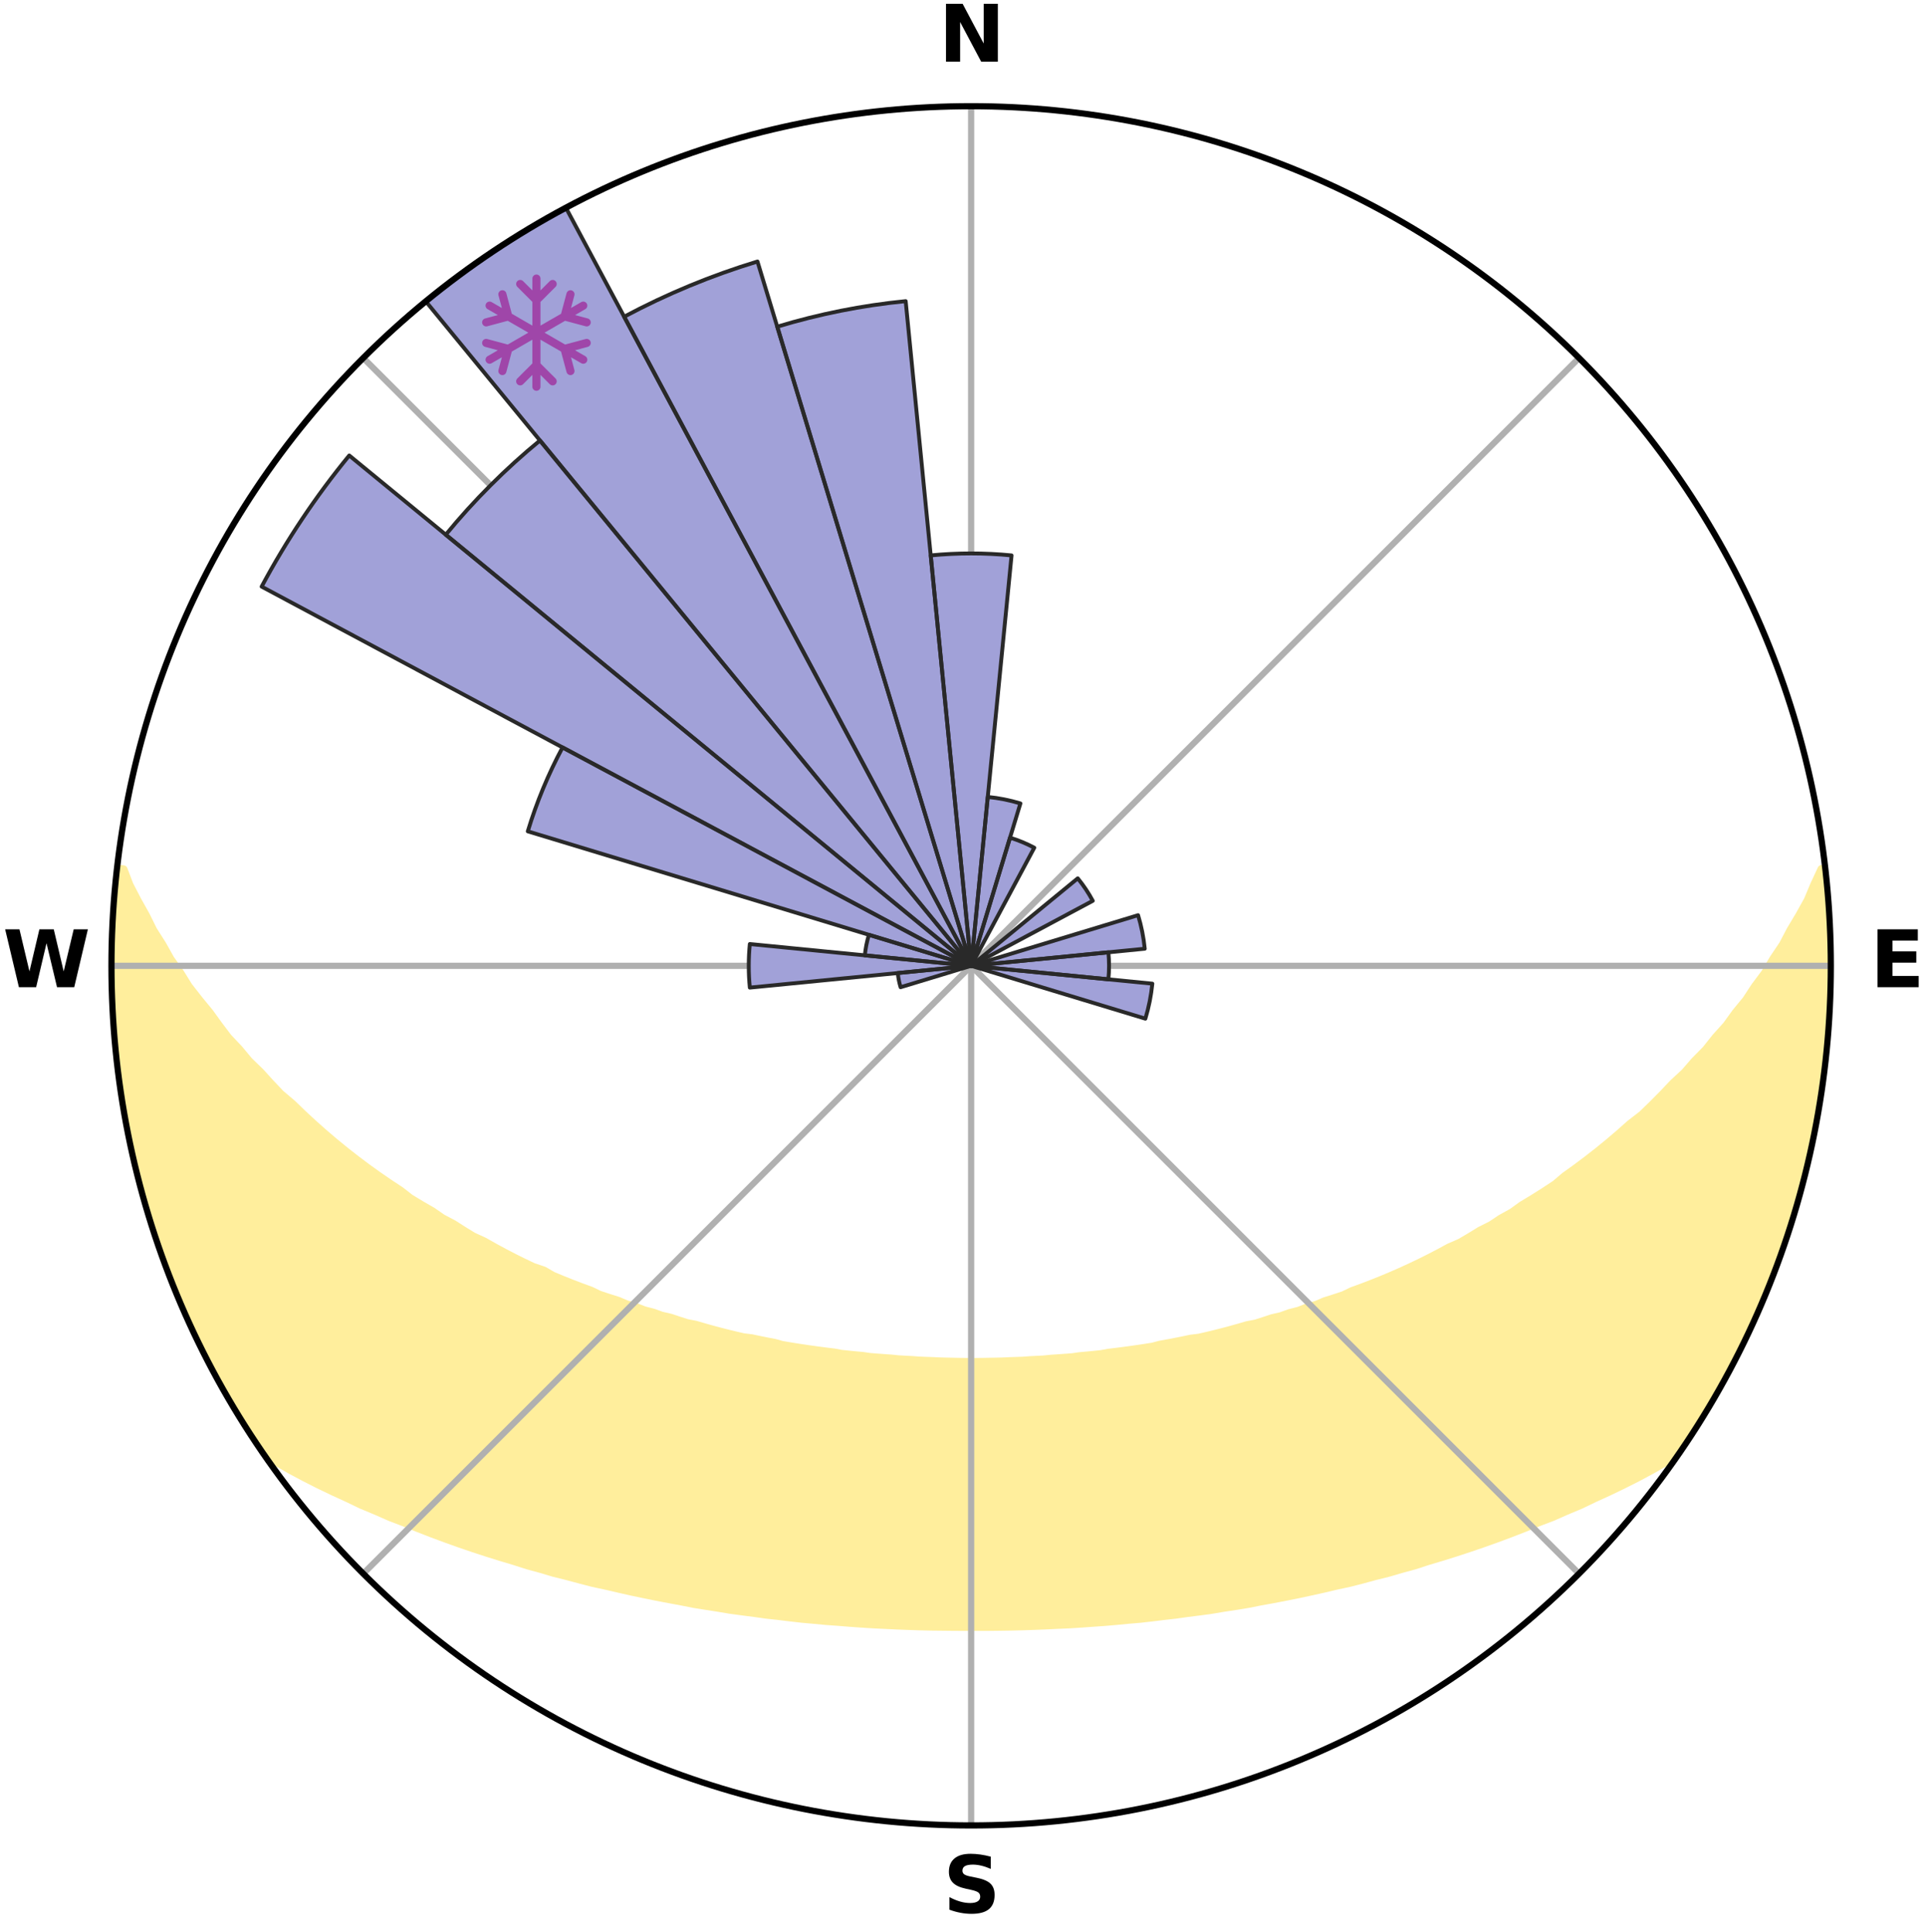 <?xml version="1.0" encoding="utf-8" standalone="no"?>
<!DOCTYPE svg PUBLIC "-//W3C//DTD SVG 1.1//EN"
  "http://www.w3.org/Graphics/SVG/1.1/DTD/svg11.dtd">
<svg xmlns:xlink="http://www.w3.org/1999/xlink" width="248.41pt" height="249.158pt" viewBox="0 0 248.41 249.158" xmlns="http://www.w3.org/2000/svg" version="1.1">
 <title>Ski Rose for Biancoia</title>
 <defs>
  <style type="text/css">*{stroke-linejoin: round; stroke-linecap: butt}</style>
 </defs>
 <g id="figure_1">
  <g id="patch_1">
   <path d="M 0 249.158 
L 248.41 249.158 
L 248.41 0 
L 0 0 
z
" style="fill: #ffffff"/>
  </g>
  <g id="axes_1">
   <g id="patch_2">
    <path d="M 236.135 124.579 
C 236.135 110.018 233.267 95.599 227.695 82.147 
C 222.122 68.695 213.955 56.471 203.659 46.175 
C 193.363 35.879 181.139 27.711 167.687 22.139 
C 154.235 16.567 139.815 13.699 125.255 13.699 
C 110.694 13.699 96.275 16.567 82.823 22.139 
C 69.371 27.711 57.147 35.879 46.851 46.175 
C 36.555 56.471 28.387 68.695 22.815 82.147 
C 17.243 95.599 14.375 110.018 14.375 124.579 
C 14.375 139.14 17.243 153.559 22.815 167.011 
C 28.387 180.463 36.555 192.687 46.851 202.983 
C 57.147 213.279 69.371 221.447 82.823 227.019 
C 96.275 232.591 110.694 235.459 125.255 235.459 
C 139.815 235.459 154.235 232.591 167.687 227.019 
C 181.139 221.447 193.363 213.279 203.659 202.983 
C 213.955 192.687 222.122 180.463 227.695 167.011 
C 233.267 153.559 236.135 139.14 236.135 124.579 
M 125.255 124.579 
C 125.255 124.579 125.255 124.579 125.255 124.579 
C 125.255 124.579 125.255 124.579 125.255 124.579 
C 125.255 124.579 125.255 124.579 125.255 124.579 
C 125.255 124.579 125.255 124.579 125.255 124.579 
C 125.255 124.579 125.255 124.579 125.255 124.579 
C 125.255 124.579 125.255 124.579 125.255 124.579 
C 125.255 124.579 125.255 124.579 125.255 124.579 
C 125.255 124.579 125.255 124.579 125.255 124.579 
C 125.255 124.579 125.255 124.579 125.255 124.579 
C 125.255 124.579 125.255 124.579 125.255 124.579 
C 125.255 124.579 125.255 124.579 125.255 124.579 
C 125.255 124.579 125.255 124.579 125.255 124.579 
C 125.255 124.579 125.255 124.579 125.255 124.579 
C 125.255 124.579 125.255 124.579 125.255 124.579 
C 125.255 124.579 125.255 124.579 125.255 124.579 
C 125.255 124.579 125.255 124.579 125.255 124.579 
z
" style="fill: #ffffff"/>
   </g>
   <g id="PolyCollection_1">
    <defs>
     <path id="ma8b3a624b8" d="M 235.291 -137.116 
L 234.924 -137.074 
L 233.982 -135.048 
L 233.156 -133.071 
L 232.067 -131.112 
L 230.921 -129.193 
L 229.939 -127.32 
L 228.706 -125.482 
L 227.648 -123.685 
L 226.343 -121.932 
L 225.22 -120.214 
L 223.854 -118.548 
L 222.673 -116.912 
L 221.254 -115.335 
L 220.023 -113.782 
L 218.558 -112.295 
L 217.282 -110.825 
L 215.778 -109.431 
L 214.464 -108.045 
L 213.133 -106.7 
L 211.785 -105.396 
L 210.221 -104.181 
L 208.846 -102.961 
L 207.46 -101.781 
L 206.064 -100.642 
L 204.657 -99.544 
L 203.243 -98.485 
L 201.822 -97.465 
L 200.584 -96.415 
L 199.15 -95.471 
L 197.714 -94.565 
L 196.276 -93.698 
L 195.015 -92.788 
L 193.574 -91.993 
L 192.306 -91.149 
L 190.867 -90.424 
L 189.597 -89.644 
L 188.325 -88.896 
L 186.894 -88.271 
L 185.626 -87.584 
L 184.359 -86.925 
L 183.094 -86.296 
L 181.832 -85.694 
L 180.574 -85.12 
L 179.32 -84.573 
L 178.071 -84.052 
L 176.828 -83.556 
L 175.592 -83.084 
L 174.362 -82.637 
L 173.26 -82.107 
L 172.043 -81.705 
L 170.835 -81.325 
L 169.744 -80.86 
L 168.551 -80.521 
L 167.469 -80.095 
L 166.292 -79.795 
L 165.22 -79.406 
L 164.062 -79.141 
L 163.002 -78.788 
L 161.946 -78.452 
L 160.816 -78.235 
L 159.773 -77.93 
L 158.736 -77.641 
L 157.703 -77.366 
L 156.677 -77.106 
L 155.656 -76.859 
L 154.641 -76.626 
L 153.576 -76.499 
L 152.576 -76.288 
L 151.582 -76.09 
L 150.594 -75.903 
L 149.612 -75.726 
L 148.676 -75.476 
L 147.703 -75.322 
L 146.736 -75.176 
L 145.775 -75.04 
L 144.819 -74.911 
L 143.87 -74.791 
L 142.926 -74.678 
L 142.008 -74.508 
L 141.073 -74.412 
L 140.142 -74.322 
L 139.216 -74.238 
L 138.308 -74.108 
L 137.389 -74.038 
L 136.474 -73.973 
L 135.563 -73.913 
L 134.663 -73.82 
L 133.757 -73.772 
L 132.855 -73.728 
L 131.958 -73.66 
L 131.06 -73.628 
L 130.164 -73.598 
L 129.27 -73.556 
L 128.377 -73.537 
L 127.484 -73.521 
L 126.592 -73.504 
L 125.701 -73.498 
L 124.809 -73.498 
L 123.917 -73.506 
L 123.026 -73.525 
L 122.133 -73.544 
L 121.24 -73.565 
L 120.347 -73.609 
L 119.451 -73.64 
L 118.553 -73.676 
L 117.658 -73.744 
L 116.756 -73.79 
L 115.851 -73.841 
L 114.951 -73.935 
L 114.041 -73.998 
L 113.127 -74.065 
L 112.209 -74.136 
L 111.302 -74.268 
L 110.377 -74.354 
L 109.448 -74.446 
L 108.513 -74.544 
L 107.597 -74.715 
L 106.654 -74.83 
L 105.706 -74.952 
L 104.752 -75.082 
L 103.793 -75.22 
L 102.828 -75.367 
L 101.856 -75.523 
L 100.879 -75.689 
L 99.941 -75.951 
L 98.955 -76.14 
L 97.962 -76.34 
L 96.964 -76.551 
L 95.902 -76.68 
L 94.889 -76.914 
L 93.87 -77.162 
L 92.845 -77.423 
L 91.815 -77.698 
L 90.78 -77.989 
L 89.739 -78.294 
L 88.611 -78.512 
L 87.557 -78.849 
L 86.499 -79.202 
L 85.344 -79.468 
L 84.274 -79.856 
L 83.1 -80.157 
L 82.02 -80.583 
L 80.83 -80.923 
L 79.741 -81.388 
L 78.535 -81.768 
L 77.321 -82.17 
L 76.221 -82.7 
L 74.994 -83.147 
L 73.76 -83.618 
L 72.52 -84.114 
L 71.273 -84.635 
L 70.163 -85.283 
L 68.766 -85.756 
L 67.507 -86.357 
L 66.245 -86.985 
L 64.98 -87.643 
L 63.714 -88.329 
L 62.448 -89.045 
L 61.018 -89.701 
L 59.75 -90.479 
L 58.484 -91.288 
L 57.048 -92.046 
L 55.787 -92.921 
L 54.351 -93.749 
L 52.916 -94.615 
L 51.667 -95.592 
L 50.239 -96.532 
L 48.815 -97.51 
L 47.397 -98.528 
L 45.985 -99.585 
L 44.582 -100.683 
L 43.188 -101.82 
L 41.804 -102.997 
L 40.433 -104.215 
L 39.074 -105.473 
L 37.731 -106.772 
L 36.197 -108.073 
L 34.886 -109.456 
L 33.593 -110.88 
L 32.111 -112.316 
L 30.859 -113.824 
L 29.42 -115.351 
L 28.215 -116.942 
L 27.037 -118.572 
L 25.674 -120.231 
L 24.34 -121.937 
L 23.25 -123.689 
L 21.982 -125.48 
L 20.961 -127.31 
L 19.77 -129.185 
L 18.83 -131.088 
L 17.736 -133.041 
L 16.706 -135.031 
L 15.945 -137.033 
L 15.15 -137.124 
L 15.15 -137.124 
L 14.89 -135.206 
L 14.73 -133.278 
L 14.719 -131.34 
L 14.499 -129.415 
L 14.495 -127.479 
L 14.401 -125.546 
L 14.462 -123.612 
L 14.434 -121.677 
L 14.496 -119.743 
L 14.652 -117.814 
L 14.721 -115.88 
L 14.939 -113.957 
L 15.187 -112.038 
L 15.354 -110.11 
L 15.663 -108.2 
L 16.002 -106.296 
L 16.265 -104.379 
L 16.664 -102.486 
L 17.018 -100.583 
L 17.474 -98.703 
L 17.961 -96.831 
L 18.477 -94.967 
L 19.101 -93.135 
L 19.51 -91.238 
L 20.117 -89.4 
L 20.754 -87.574 
L 21.422 -85.758 
L 22.12 -83.953 
L 22.849 -82.161 
L 23.609 -80.382 
L 24.4 -78.617 
L 25.224 -76.867 
L 26.027 -75.106 
L 26.925 -73.392 
L 27.859 -71.697 
L 28.777 -69.995 
L 29.745 -68.32 
L 30.72 -66.648 
L 31.748 -65.009 
L 32.796 -63.382 
L 33.903 -61.795 
L 35.576 -60.612 
L 37.397 -59.568 
L 39.244 -58.58 
L 41.099 -57.638 
L 42.965 -56.744 
L 44.829 -55.889 
L 46.634 -55.022 
L 48.5 -54.246 
L 50.302 -53.452 
L 52.154 -52.743 
L 53.947 -52.016 
L 55.736 -51.322 
L 57.519 -50.658 
L 59.295 -50.025 
L 61.064 -49.421 
L 62.825 -48.846 
L 64.578 -48.298 
L 66.322 -47.777 
L 68.021 -47.232 
L 69.748 -46.761 
L 71.428 -46.261 
L 73.137 -45.837 
L 74.806 -45.389 
L 76.463 -44.959 
L 78.143 -44.6 
L 79.788 -44.216 
L 81.421 -43.848 
L 83.05 -43.504 
L 84.668 -43.174 
L 86.28 -42.868 
L 87.882 -42.572 
L 89.46 -42.257 
L 91.051 -42.003 
L 92.63 -41.757 
L 94.19 -41.494 
L 95.759 -41.285 
L 97.318 -41.083 
L 98.86 -40.867 
L 100.408 -40.699 
L 101.941 -40.511 
L 103.469 -40.338 
L 104.997 -40.201 
L 106.516 -40.055 
L 108.036 -39.948 
L 109.547 -39.826 
L 111.054 -39.718 
L 112.558 -39.623 
L 114.061 -39.55 
L 115.559 -39.477 
L 117.055 -39.416 
L 118.549 -39.367 
L 120.041 -39.33 
L 121.532 -39.314 
L 123.022 -39.297 
L 124.511 -39.29 
L 125.999 -39.288 
L 127.488 -39.293 
L 128.978 -39.31 
L 130.469 -39.334 
L 131.961 -39.372 
L 133.455 -39.421 
L 134.95 -39.482 
L 136.449 -39.555 
L 137.952 -39.619 
L 139.456 -39.715 
L 140.963 -39.823 
L 142.477 -39.928 
L 143.992 -40.059 
L 145.511 -40.206 
L 147.042 -40.335 
L 148.57 -40.508 
L 150.102 -40.696 
L 151.648 -40.871 
L 153.191 -41.088 
L 154.752 -41.282 
L 156.317 -41.498 
L 157.877 -41.762 
L 159.46 -42 
L 161.047 -42.262 
L 162.625 -42.577 
L 164.23 -42.865 
L 165.84 -43.178 
L 167.461 -43.502 
L 169.086 -43.852 
L 170.723 -44.214 
L 172.364 -44.604 
L 174.044 -44.963 
L 175.705 -45.388 
L 177.37 -45.842 
L 179.078 -46.265 
L 180.763 -46.759 
L 182.49 -47.23 
L 184.184 -47.781 
L 185.928 -48.302 
L 187.681 -48.85 
L 189.442 -49.426 
L 191.211 -50.029 
L 192.987 -50.662 
L 194.77 -51.326 
L 196.558 -52.02 
L 198.352 -52.747 
L 200.209 -53.451 
L 202.011 -54.245 
L 203.871 -55.025 
L 205.677 -55.892 
L 207.546 -56.744 
L 209.407 -57.642 
L 211.267 -58.58 
L 213.108 -59.571 
L 214.934 -60.611 
L 216.626 -61.781 
L 217.715 -63.381 
L 218.755 -65.013 
L 219.79 -66.648 
L 220.74 -68.334 
L 221.726 -69.998 
L 222.679 -71.682 
L 223.603 -73.382 
L 224.349 -75.172 
L 225.329 -76.846 
L 226.086 -78.628 
L 226.92 -80.374 
L 227.684 -82.151 
L 228.35 -83.969 
L 229.071 -85.764 
L 229.746 -87.577 
L 230.373 -89.407 
L 230.954 -91.252 
L 231.553 -93.092 
L 232.035 -94.966 
L 232.592 -96.82 
L 233.039 -98.702 
L 233.389 -100.606 
L 233.832 -102.489 
L 234.278 -104.373 
L 234.504 -106.297 
L 234.868 -108.197 
L 235.165 -110.109 
L 235.271 -112.044 
L 235.519 -113.962 
L 235.729 -115.885 
L 235.902 -117.812 
L 236.02 -119.743 
L 235.936 -121.681 
L 236.001 -123.613 
L 236.03 -125.546 
L 236.011 -127.479 
L 235.972 -129.413 
L 235.9 -131.346 
L 235.78 -133.278 
L 235.476 -135.192 
L 235.291 -137.116 
z
" style="stroke: #ffee9c"/>
    </defs>
    <g clip-path="url(#p6ede8d055d)">
     <use xlink:href="#ma8b3a624b8" x="0" y="249.158" style="fill: #ffee9c; stroke: #ffee9c"/>
    </g>
   </g>
   <g id="matplotlib.axis_1">
    <g id="xtick_1">
     <g id="line2d_1">
      <path d="M 125.255 124.579 
L 125.255 13.699 
" clip-path="url(#p6ede8d055d)" style="fill: none; stroke: #b0b0b0; stroke-width: 0.8; stroke-linecap: square"/>
     </g>
     <g id="text_1">
      <!-- N -->
      <g transform="translate(121.07 7.958) scale(0.1 -0.1)">
       <defs>
        <path id="DejaVuSans-Bold-4e" d="M 588 4666 
L 1931 4666 
L 3628 1466 
L 3628 4666 
L 4769 4666 
L 4769 0 
L 3425 0 
L 1728 3200 
L 1728 0 
L 588 0 
L 588 4666 
z
" transform="scale(0.016)"/>
       </defs>
       <use xlink:href="#DejaVuSans-Bold-4e"/>
      </g>
     </g>
    </g>
    <g id="xtick_2">
     <g id="line2d_2">
      <path d="M 125.255 124.579 
L 203.659 46.175 
" clip-path="url(#p6ede8d055d)" style="fill: none; stroke: #b0b0b0; stroke-width: 0.8; stroke-linecap: square"/>
     </g>
    </g>
    <g id="xtick_3">
     <g id="line2d_3">
      <path d="M 125.255 124.579 
L 236.135 124.579 
" clip-path="url(#p6ede8d055d)" style="fill: none; stroke: #b0b0b0; stroke-width: 0.8; stroke-linecap: square"/>
     </g>
     <g id="text_2">
      <!-- E -->
      <g transform="translate(241.219 127.338) scale(0.1 -0.1)">
       <defs>
        <path id="DejaVuSans-Bold-45" d="M 588 4666 
L 3834 4666 
L 3834 3756 
L 1791 3756 
L 1791 2888 
L 3713 2888 
L 3713 1978 
L 1791 1978 
L 1791 909 
L 3903 909 
L 3903 0 
L 588 0 
L 588 4666 
z
" transform="scale(0.016)"/>
       </defs>
       <use xlink:href="#DejaVuSans-Bold-45"/>
      </g>
     </g>
    </g>
    <g id="xtick_4">
     <g id="line2d_4">
      <path d="M 125.255 124.579 
L 203.659 202.983 
" clip-path="url(#p6ede8d055d)" style="fill: none; stroke: #b0b0b0; stroke-width: 0.8; stroke-linecap: square"/>
     </g>
    </g>
    <g id="xtick_5">
     <g id="line2d_5">
      <path d="M 125.255 124.579 
L 125.255 235.459 
" clip-path="url(#p6ede8d055d)" style="fill: none; stroke: #b0b0b0; stroke-width: 0.8; stroke-linecap: square"/>
     </g>
     <g id="text_3">
      <!-- S -->
      <g transform="translate(121.654 246.718) scale(0.1 -0.1)">
       <defs>
        <path id="DejaVuSans-Bold-53" d="M 3834 4519 
L 3834 3531 
Q 3450 3703 3084 3790 
Q 2719 3878 2394 3878 
Q 1963 3878 1756 3759 
Q 1550 3641 1550 3391 
Q 1550 3203 1689 3098 
Q 1828 2994 2194 2919 
L 2706 2816 
Q 3484 2659 3812 2340 
Q 4141 2022 4141 1434 
Q 4141 663 3683 286 
Q 3225 -91 2284 -91 
Q 1841 -91 1394 -6 
Q 947 78 500 244 
L 500 1259 
Q 947 1022 1364 901 
Q 1781 781 2169 781 
Q 2563 781 2772 912 
Q 2981 1044 2981 1288 
Q 2981 1506 2839 1625 
Q 2697 1744 2272 1838 
L 1806 1941 
Q 1106 2091 782 2419 
Q 459 2747 459 3303 
Q 459 4000 909 4375 
Q 1359 4750 2203 4750 
Q 2588 4750 2994 4692 
Q 3400 4634 3834 4519 
z
" transform="scale(0.016)"/>
       </defs>
       <use xlink:href="#DejaVuSans-Bold-53"/>
      </g>
     </g>
    </g>
    <g id="xtick_6">
     <g id="line2d_6">
      <path d="M 125.255 124.579 
L 46.851 202.983 
" clip-path="url(#p6ede8d055d)" style="fill: none; stroke: #b0b0b0; stroke-width: 0.8; stroke-linecap: square"/>
     </g>
    </g>
    <g id="xtick_7">
     <g id="line2d_7">
      <path d="M 125.255 124.579 
L 14.375 124.579 
" clip-path="url(#p6ede8d055d)" style="fill: none; stroke: #b0b0b0; stroke-width: 0.8; stroke-linecap: square"/>
     </g>
     <g id="text_4">
      <!-- W -->
      <g transform="translate(0.36 127.338) scale(0.1 -0.1)">
       <defs>
        <path id="DejaVuSans-Bold-57" d="M 191 4666 
L 1344 4666 
L 2150 1275 
L 2950 4666 
L 4109 4666 
L 4909 1275 
L 5716 4666 
L 6859 4666 
L 5759 0 
L 4372 0 
L 3525 3547 
L 2688 0 
L 1300 0 
L 191 4666 
z
" transform="scale(0.016)"/>
       </defs>
       <use xlink:href="#DejaVuSans-Bold-57"/>
      </g>
     </g>
    </g>
    <g id="xtick_8">
     <g id="line2d_8">
      <path d="M 125.255 124.579 
L 46.851 46.175 
" clip-path="url(#p6ede8d055d)" style="fill: none; stroke: #b0b0b0; stroke-width: 0.8; stroke-linecap: square"/>
     </g>
    </g>
   </g>
   <g id="matplotlib.axis_2"/>
   <g id="patch_3">
    <path d="M 125.255 124.579 
C 125.255 124.579 125.255 124.579 125.255 124.579 
C 125.255 124.579 125.255 124.579 125.255 124.579 
L 125.255 124.579 
C 125.255 124.579 125.255 124.579 125.255 124.579 
C 125.255 124.579 125.255 124.579 125.255 124.579 
z
" clip-path="url(#p6ede8d055d)" style="fill: #d9d9d9"/>
   </g>
   <g id="patch_4">
    <path d="M 125.255 124.579 
C 125.255 124.579 125.255 124.579 125.255 124.579 
C 125.255 124.579 125.255 124.579 125.255 124.579 
L 125.255 124.579 
C 125.255 124.579 125.255 124.579 125.255 124.579 
C 125.255 124.579 125.255 124.579 125.255 124.579 
z
" clip-path="url(#p6ede8d055d)" style="fill: #d9d9d9"/>
   </g>
   <g id="patch_5">
    <path d="M 125.255 124.579 
C 125.255 124.579 125.255 124.579 125.255 124.579 
C 125.255 124.579 125.255 124.579 125.255 124.579 
L 125.255 124.579 
C 125.255 124.579 125.255 124.579 125.255 124.579 
C 125.255 124.579 125.255 124.579 125.255 124.579 
z
" clip-path="url(#p6ede8d055d)" style="fill: #d9d9d9"/>
   </g>
   <g id="patch_6">
    <path d="M 125.255 124.579 
C 125.255 124.579 125.255 124.579 125.255 124.579 
C 125.255 124.579 125.255 124.579 125.255 124.579 
L 125.255 124.579 
C 125.255 124.579 125.255 124.579 125.255 124.579 
C 125.255 124.579 125.255 124.579 125.255 124.579 
z
" clip-path="url(#p6ede8d055d)" style="fill: #d9d9d9"/>
   </g>
   <g id="patch_7">
    <path d="M 125.255 124.579 
C 125.255 124.579 125.255 124.579 125.255 124.579 
C 125.255 124.579 125.255 124.579 125.255 124.579 
L 125.255 124.579 
C 125.255 124.579 125.255 124.579 125.255 124.579 
C 125.255 124.579 125.255 124.579 125.255 124.579 
z
" clip-path="url(#p6ede8d055d)" style="fill: #d9d9d9"/>
   </g>
   <g id="patch_8">
    <path d="M 125.255 124.579 
C 125.255 124.579 125.255 124.579 125.255 124.579 
C 125.255 124.579 125.255 124.579 125.255 124.579 
L 125.255 124.579 
C 125.255 124.579 125.255 124.579 125.255 124.579 
C 125.255 124.579 125.255 124.579 125.255 124.579 
z
" clip-path="url(#p6ede8d055d)" style="fill: #d9d9d9"/>
   </g>
   <g id="patch_9">
    <path d="M 125.255 124.579 
C 125.255 124.579 125.255 124.579 125.255 124.579 
C 125.255 124.579 125.255 124.579 125.255 124.579 
L 125.255 124.579 
C 125.255 124.579 125.255 124.579 125.255 124.579 
C 125.255 124.579 125.255 124.579 125.255 124.579 
z
" clip-path="url(#p6ede8d055d)" style="fill: #d9d9d9"/>
   </g>
   <g id="patch_10">
    <path d="M 125.255 124.579 
C 125.255 124.579 125.255 124.579 125.255 124.579 
C 125.255 124.579 125.255 124.579 125.255 124.579 
L 125.255 124.579 
C 125.255 124.579 125.255 124.579 125.255 124.579 
C 125.255 124.579 125.255 124.579 125.255 124.579 
z
" clip-path="url(#p6ede8d055d)" style="fill: #d9d9d9"/>
   </g>
   <g id="patch_11">
    <path d="M 125.255 124.579 
C 125.255 124.579 125.255 124.579 125.255 124.579 
C 125.255 124.579 125.255 124.579 125.255 124.579 
L 125.255 124.579 
C 125.255 124.579 125.255 124.579 125.255 124.579 
C 125.255 124.579 125.255 124.579 125.255 124.579 
z
" clip-path="url(#p6ede8d055d)" style="fill: #d9d9d9"/>
   </g>
   <g id="patch_12">
    <path d="M 125.255 124.579 
C 125.255 124.579 125.255 124.579 125.255 124.579 
C 125.255 124.579 125.255 124.579 125.255 124.579 
L 125.255 124.579 
C 125.255 124.579 125.255 124.579 125.255 124.579 
C 125.255 124.579 125.255 124.579 125.255 124.579 
z
" clip-path="url(#p6ede8d055d)" style="fill: #d9d9d9"/>
   </g>
   <g id="patch_13">
    <path d="M 125.255 124.579 
C 125.255 124.579 125.255 124.579 125.255 124.579 
C 125.255 124.579 125.255 124.579 125.255 124.579 
L 125.255 124.579 
C 125.255 124.579 125.255 124.579 125.255 124.579 
C 125.255 124.579 125.255 124.579 125.255 124.579 
z
" clip-path="url(#p6ede8d055d)" style="fill: #d9d9d9"/>
   </g>
   <g id="patch_14">
    <path d="M 125.255 124.579 
C 125.255 124.579 125.255 124.579 125.255 124.579 
C 125.255 124.579 125.255 124.579 125.255 124.579 
L 125.255 124.579 
C 125.255 124.579 125.255 124.579 125.255 124.579 
C 125.255 124.579 125.255 124.579 125.255 124.579 
z
" clip-path="url(#p6ede8d055d)" style="fill: #d9d9d9"/>
   </g>
   <g id="patch_15">
    <path d="M 125.255 124.579 
C 125.255 124.579 125.255 124.579 125.255 124.579 
C 125.255 124.579 125.255 124.579 125.255 124.579 
L 125.255 124.579 
C 125.255 124.579 125.255 124.579 125.255 124.579 
C 125.255 124.579 125.255 124.579 125.255 124.579 
z
" clip-path="url(#p6ede8d055d)" style="fill: #d9d9d9"/>
   </g>
   <g id="patch_16">
    <path d="M 125.255 124.579 
C 125.255 124.579 125.255 124.579 125.255 124.579 
C 125.255 124.579 125.255 124.579 125.255 124.579 
L 125.255 124.579 
C 125.255 124.579 125.255 124.579 125.255 124.579 
C 125.255 124.579 125.255 124.579 125.255 124.579 
z
" clip-path="url(#p6ede8d055d)" style="fill: #d9d9d9"/>
   </g>
   <g id="patch_17">
    <path d="M 125.255 124.579 
C 125.255 124.579 125.255 124.579 125.255 124.579 
C 125.255 124.579 125.255 124.579 125.255 124.579 
L 125.255 124.579 
C 125.255 124.579 125.255 124.579 125.255 124.579 
C 125.255 124.579 125.255 124.579 125.255 124.579 
z
" clip-path="url(#p6ede8d055d)" style="fill: #d9d9d9"/>
   </g>
   <g id="patch_18">
    <path d="M 125.255 124.579 
C 125.255 124.579 125.255 124.579 125.255 124.579 
C 125.255 124.579 125.255 124.579 125.255 124.579 
L 125.255 124.579 
C 125.255 124.579 125.255 124.579 125.255 124.579 
C 125.255 124.579 125.255 124.579 125.255 124.579 
z
" clip-path="url(#p6ede8d055d)" style="fill: #d9d9d9"/>
   </g>
   <g id="patch_19">
    <path d="M 125.255 124.579 
C 125.255 124.579 125.255 124.579 125.255 124.579 
C 125.255 124.579 125.255 124.579 125.255 124.579 
L 125.255 124.579 
C 125.255 124.579 125.255 124.579 125.255 124.579 
C 125.255 124.579 125.255 124.579 125.255 124.579 
z
" clip-path="url(#p6ede8d055d)" style="fill: #d9d9d9"/>
   </g>
   <g id="patch_20">
    <path d="M 125.255 124.579 
C 125.255 124.579 125.255 124.579 125.255 124.579 
C 125.255 124.579 125.255 124.579 125.255 124.579 
L 125.255 124.579 
C 125.255 124.579 125.255 124.579 125.255 124.579 
C 125.255 124.579 125.255 124.579 125.255 124.579 
z
" clip-path="url(#p6ede8d055d)" style="fill: #d9d9d9"/>
   </g>
   <g id="patch_21">
    <path d="M 125.255 124.579 
C 125.255 124.579 125.255 124.579 125.255 124.579 
C 125.255 124.579 125.255 124.579 125.255 124.579 
L 125.255 124.579 
C 125.255 124.579 125.255 124.579 125.255 124.579 
C 125.255 124.579 125.255 124.579 125.255 124.579 
z
" clip-path="url(#p6ede8d055d)" style="fill: #d9d9d9"/>
   </g>
   <g id="patch_22">
    <path d="M 125.255 124.579 
C 125.255 124.579 125.255 124.579 125.255 124.579 
C 125.255 124.579 125.255 124.579 125.255 124.579 
L 125.255 124.579 
C 125.255 124.579 125.255 124.579 125.255 124.579 
C 125.255 124.579 125.255 124.579 125.255 124.579 
z
" clip-path="url(#p6ede8d055d)" style="fill: #d9d9d9"/>
   </g>
   <g id="patch_23">
    <path d="M 125.255 124.579 
C 125.255 124.579 125.255 124.579 125.255 124.579 
C 125.255 124.579 125.255 124.579 125.255 124.579 
L 125.255 124.579 
C 125.255 124.579 125.255 124.579 125.255 124.579 
C 125.255 124.579 125.255 124.579 125.255 124.579 
z
" clip-path="url(#p6ede8d055d)" style="fill: #d9d9d9"/>
   </g>
   <g id="patch_24">
    <path d="M 125.255 124.579 
C 125.255 124.579 125.255 124.579 125.255 124.579 
C 125.255 124.579 125.255 124.579 125.255 124.579 
L 125.255 124.579 
C 125.255 124.579 125.255 124.579 125.255 124.579 
C 125.255 124.579 125.255 124.579 125.255 124.579 
z
" clip-path="url(#p6ede8d055d)" style="fill: #d9d9d9"/>
   </g>
   <g id="patch_25">
    <path d="M 125.255 124.579 
C 125.255 124.579 125.255 124.579 125.255 124.579 
C 125.255 124.579 125.255 124.579 125.255 124.579 
L 125.255 124.579 
C 125.255 124.579 125.255 124.579 125.255 124.579 
C 125.255 124.579 125.255 124.579 125.255 124.579 
z
" clip-path="url(#p6ede8d055d)" style="fill: #d9d9d9"/>
   </g>
   <g id="patch_26">
    <path d="M 125.255 124.579 
C 125.255 124.579 125.255 124.579 125.255 124.579 
C 125.255 124.579 125.255 124.579 125.255 124.579 
L 125.255 124.579 
C 125.255 124.579 125.255 124.579 125.255 124.579 
C 125.255 124.579 125.255 124.579 125.255 124.579 
z
" clip-path="url(#p6ede8d055d)" style="fill: #d9d9d9"/>
   </g>
   <g id="patch_27">
    <path d="M 125.255 124.579 
C 125.255 124.579 125.255 124.579 125.255 124.579 
C 125.255 124.579 125.255 124.579 125.255 124.579 
L 125.255 124.579 
C 125.255 124.579 125.255 124.579 125.255 124.579 
C 125.255 124.579 125.255 124.579 125.255 124.579 
z
" clip-path="url(#p6ede8d055d)" style="fill: #d9d9d9"/>
   </g>
   <g id="patch_28">
    <path d="M 125.255 124.579 
C 125.255 124.579 125.255 124.579 125.255 124.579 
C 125.255 124.579 125.255 124.579 125.255 124.579 
L 125.255 124.579 
C 125.255 124.579 125.255 124.579 125.255 124.579 
C 125.255 124.579 125.255 124.579 125.255 124.579 
z
" clip-path="url(#p6ede8d055d)" style="fill: #d9d9d9"/>
   </g>
   <g id="patch_29">
    <path d="M 125.255 124.579 
C 125.255 124.579 125.255 124.579 125.255 124.579 
C 125.255 124.579 125.255 124.579 125.255 124.579 
L 125.255 124.579 
C 125.255 124.579 125.255 124.579 125.255 124.579 
C 125.255 124.579 125.255 124.579 125.255 124.579 
z
" clip-path="url(#p6ede8d055d)" style="fill: #d9d9d9"/>
   </g>
   <g id="patch_30">
    <path d="M 125.255 124.579 
C 125.255 124.579 125.255 124.579 125.255 124.579 
C 125.255 124.579 125.255 124.579 125.255 124.579 
L 125.255 124.579 
C 125.255 124.579 125.255 124.579 125.255 124.579 
C 125.255 124.579 125.255 124.579 125.255 124.579 
z
" clip-path="url(#p6ede8d055d)" style="fill: #d9d9d9"/>
   </g>
   <g id="patch_31">
    <path d="M 125.255 124.579 
C 125.255 124.579 125.255 124.579 125.255 124.579 
C 125.255 124.579 125.255 124.579 125.255 124.579 
L 125.255 124.579 
C 125.255 124.579 125.255 124.579 125.255 124.579 
C 125.255 124.579 125.255 124.579 125.255 124.579 
z
" clip-path="url(#p6ede8d055d)" style="fill: #d9d9d9"/>
   </g>
   <g id="patch_32">
    <path d="M 125.255 124.579 
C 125.255 124.579 125.255 124.579 125.255 124.579 
C 125.255 124.579 125.255 124.579 125.255 124.579 
L 125.255 124.579 
C 125.255 124.579 125.255 124.579 125.255 124.579 
C 125.255 124.579 125.255 124.579 125.255 124.579 
z
" clip-path="url(#p6ede8d055d)" style="fill: #d9d9d9"/>
   </g>
   <g id="patch_33">
    <path d="M 125.255 124.579 
C 125.255 124.579 125.255 124.579 125.255 124.579 
C 125.255 124.579 125.255 124.579 125.255 124.579 
L 125.255 124.579 
C 125.255 124.579 125.255 124.579 125.255 124.579 
C 125.255 124.579 125.255 124.579 125.255 124.579 
z
" clip-path="url(#p6ede8d055d)" style="fill: #d9d9d9"/>
   </g>
   <g id="patch_34">
    <path d="M 125.255 124.579 
C 125.255 124.579 125.255 124.579 125.255 124.579 
C 125.255 124.579 125.255 124.579 125.255 124.579 
L 125.255 124.579 
C 125.255 124.579 125.255 124.579 125.255 124.579 
C 125.255 124.579 125.255 124.579 125.255 124.579 
z
" clip-path="url(#p6ede8d055d)" style="fill: #d9d9d9"/>
   </g>
   <g id="patch_35">
    <path d="M 125.255 124.579 
C 125.255 124.579 125.255 124.579 125.255 124.579 
C 125.255 124.579 125.255 124.579 125.255 124.579 
L 130.469 71.642 
C 128.736 71.471 126.996 71.386 125.255 71.386 
C 123.514 71.386 121.774 71.471 120.041 71.642 
z
" clip-path="url(#p6ede8d055d)" style="fill: #a1a1d8"/>
   </g>
   <g id="patch_36">
    <path d="M 125.255 124.579 
C 125.255 124.579 125.255 124.579 125.255 124.579 
C 125.255 124.579 125.255 124.579 125.255 124.579 
L 131.609 103.633 
C 130.923 103.425 130.228 103.251 129.525 103.111 
C 128.822 102.971 128.113 102.866 127.4 102.796 
z
" clip-path="url(#p6ede8d055d)" style="fill: #a1a1d8"/>
   </g>
   <g id="patch_37">
    <path d="M 125.255 124.579 
C 125.255 124.579 125.255 124.579 125.255 124.579 
C 125.255 124.579 125.255 124.579 125.255 124.579 
L 133.397 109.347 
C 132.898 109.08 132.387 108.838 131.865 108.622 
C 131.342 108.406 130.81 108.215 130.269 108.051 
z
" clip-path="url(#p6ede8d055d)" style="fill: #a1a1d8"/>
   </g>
   <g id="patch_38">
    <path d="M 125.255 124.579 
C 125.255 124.579 125.255 124.579 125.255 124.579 
C 125.255 124.579 125.255 124.579 125.255 124.579 
L 125.255 124.579 
C 125.255 124.579 125.255 124.579 125.255 124.579 
C 125.255 124.579 125.255 124.579 125.255 124.579 
z
" clip-path="url(#p6ede8d055d)" style="fill: #a1a1d8"/>
   </g>
   <g id="patch_39">
    <path d="M 125.255 124.579 
C 125.255 124.579 125.255 124.579 125.255 124.579 
C 125.255 124.579 125.255 124.579 125.255 124.579 
L 125.255 124.579 
C 125.255 124.579 125.255 124.579 125.255 124.579 
C 125.255 124.579 125.255 124.579 125.255 124.579 
z
" clip-path="url(#p6ede8d055d)" style="fill: #a1a1d8"/>
   </g>
   <g id="patch_40">
    <path d="M 125.255 124.579 
C 125.255 124.579 125.255 124.579 125.255 124.579 
C 125.255 124.579 125.255 124.579 125.255 124.579 
L 140.942 116.194 
C 140.668 115.681 140.368 115.181 140.045 114.697 
C 139.721 114.213 139.374 113.745 139.005 113.295 
z
" clip-path="url(#p6ede8d055d)" style="fill: #a1a1d8"/>
   </g>
   <g id="patch_41">
    <path d="M 125.255 124.579 
C 125.255 124.579 125.255 124.579 125.255 124.579 
C 125.255 124.579 125.255 124.579 125.255 124.579 
L 125.255 124.579 
C 125.255 124.579 125.255 124.579 125.255 124.579 
C 125.255 124.579 125.255 124.579 125.255 124.579 
z
" clip-path="url(#p6ede8d055d)" style="fill: #a1a1d8"/>
   </g>
   <g id="patch_42">
    <path d="M 125.255 124.579 
C 125.255 124.579 125.255 124.579 125.255 124.579 
C 125.255 124.579 125.255 124.579 125.255 124.579 
L 147.646 122.374 
C 147.574 121.641 147.466 120.912 147.322 120.19 
C 147.179 119.467 147 118.752 146.786 118.048 
z
" clip-path="url(#p6ede8d055d)" style="fill: #a1a1d8"/>
   </g>
   <g id="patch_43">
    <path d="M 125.255 124.579 
C 125.255 124.579 125.255 124.579 125.255 124.579 
C 125.255 124.579 125.255 124.579 125.255 124.579 
L 142.957 126.323 
C 143.014 125.743 143.042 125.161 143.042 124.579 
C 143.042 123.997 143.014 123.415 142.957 122.836 
z
" clip-path="url(#p6ede8d055d)" style="fill: #a1a1d8"/>
   </g>
   <g id="patch_44">
    <path d="M 125.255 124.579 
C 125.255 124.579 125.255 124.579 125.255 124.579 
C 125.255 124.579 125.255 124.579 125.255 124.579 
L 147.726 131.396 
C 147.95 130.66 148.136 129.914 148.286 129.16 
C 148.436 128.406 148.549 127.646 148.625 126.881 
z
" clip-path="url(#p6ede8d055d)" style="fill: #a1a1d8"/>
   </g>
   <g id="patch_45">
    <path d="M 125.255 124.579 
C 125.255 124.579 125.255 124.579 125.255 124.579 
C 125.255 124.579 125.255 124.579 125.255 124.579 
L 125.255 124.579 
C 125.255 124.579 125.255 124.579 125.255 124.579 
C 125.255 124.579 125.255 124.579 125.255 124.579 
z
" clip-path="url(#p6ede8d055d)" style="fill: #a1a1d8"/>
   </g>
   <g id="patch_46">
    <path d="M 125.255 124.579 
C 125.255 124.579 125.255 124.579 125.255 124.579 
C 125.255 124.579 125.255 124.579 125.255 124.579 
L 125.255 124.579 
C 125.255 124.579 125.255 124.579 125.255 124.579 
C 125.255 124.579 125.255 124.579 125.255 124.579 
z
" clip-path="url(#p6ede8d055d)" style="fill: #a1a1d8"/>
   </g>
   <g id="patch_47">
    <path d="M 125.255 124.579 
C 125.255 124.579 125.255 124.579 125.255 124.579 
C 125.255 124.579 125.255 124.579 125.255 124.579 
L 125.255 124.579 
C 125.255 124.579 125.255 124.579 125.255 124.579 
C 125.255 124.579 125.255 124.579 125.255 124.579 
z
" clip-path="url(#p6ede8d055d)" style="fill: #a1a1d8"/>
   </g>
   <g id="patch_48">
    <path d="M 125.255 124.579 
C 125.255 124.579 125.255 124.579 125.255 124.579 
C 125.255 124.579 125.255 124.579 125.255 124.579 
L 125.255 124.579 
C 125.255 124.579 125.255 124.579 125.255 124.579 
C 125.255 124.579 125.255 124.579 125.255 124.579 
z
" clip-path="url(#p6ede8d055d)" style="fill: #a1a1d8"/>
   </g>
   <g id="patch_49">
    <path d="M 125.255 124.579 
C 125.255 124.579 125.255 124.579 125.255 124.579 
C 125.255 124.579 125.255 124.579 125.255 124.579 
L 125.255 124.579 
C 125.255 124.579 125.255 124.579 125.255 124.579 
C 125.255 124.579 125.255 124.579 125.255 124.579 
z
" clip-path="url(#p6ede8d055d)" style="fill: #a1a1d8"/>
   </g>
   <g id="patch_50">
    <path d="M 125.255 124.579 
C 125.255 124.579 125.255 124.579 125.255 124.579 
C 125.255 124.579 125.255 124.579 125.255 124.579 
L 125.255 124.579 
C 125.255 124.579 125.255 124.579 125.255 124.579 
C 125.255 124.579 125.255 124.579 125.255 124.579 
z
" clip-path="url(#p6ede8d055d)" style="fill: #a1a1d8"/>
   </g>
   <g id="patch_51">
    <path d="M 125.255 124.579 
C 125.255 124.579 125.255 124.579 125.255 124.579 
C 125.255 124.579 125.255 124.579 125.255 124.579 
L 125.255 124.579 
C 125.255 124.579 125.255 124.579 125.255 124.579 
C 125.255 124.579 125.255 124.579 125.255 124.579 
z
" clip-path="url(#p6ede8d055d)" style="fill: #a1a1d8"/>
   </g>
   <g id="patch_52">
    <path d="M 125.255 124.579 
C 125.255 124.579 125.255 124.579 125.255 124.579 
C 125.255 124.579 125.255 124.579 125.255 124.579 
L 125.255 124.579 
C 125.255 124.579 125.255 124.579 125.255 124.579 
C 125.255 124.579 125.255 124.579 125.255 124.579 
z
" clip-path="url(#p6ede8d055d)" style="fill: #a1a1d8"/>
   </g>
   <g id="patch_53">
    <path d="M 125.255 124.579 
C 125.255 124.579 125.255 124.579 125.255 124.579 
C 125.255 124.579 125.255 124.579 125.255 124.579 
L 125.255 124.579 
C 125.255 124.579 125.255 124.579 125.255 124.579 
C 125.255 124.579 125.255 124.579 125.255 124.579 
z
" clip-path="url(#p6ede8d055d)" style="fill: #a1a1d8"/>
   </g>
   <g id="patch_54">
    <path d="M 125.255 124.579 
C 125.255 124.579 125.255 124.579 125.255 124.579 
C 125.255 124.579 125.255 124.579 125.255 124.579 
L 125.255 124.579 
C 125.255 124.579 125.255 124.579 125.255 124.579 
C 125.255 124.579 125.255 124.579 125.255 124.579 
z
" clip-path="url(#p6ede8d055d)" style="fill: #a1a1d8"/>
   </g>
   <g id="patch_55">
    <path d="M 125.255 124.579 
C 125.255 124.579 125.255 124.579 125.255 124.579 
C 125.255 124.579 125.255 124.579 125.255 124.579 
L 125.255 124.579 
C 125.255 124.579 125.255 124.579 125.255 124.579 
C 125.255 124.579 125.255 124.579 125.255 124.579 
z
" clip-path="url(#p6ede8d055d)" style="fill: #a1a1d8"/>
   </g>
   <g id="patch_56">
    <path d="M 125.255 124.579 
C 125.255 124.579 125.255 124.579 125.255 124.579 
C 125.255 124.579 125.255 124.579 125.255 124.579 
L 125.255 124.579 
C 125.255 124.579 125.255 124.579 125.255 124.579 
C 125.255 124.579 125.255 124.579 125.255 124.579 
z
" clip-path="url(#p6ede8d055d)" style="fill: #a1a1d8"/>
   </g>
   <g id="patch_57">
    <path d="M 125.255 124.579 
C 125.255 124.579 125.255 124.579 125.255 124.579 
C 125.255 124.579 125.255 124.579 125.255 124.579 
L 125.255 124.579 
C 125.255 124.579 125.255 124.579 125.255 124.579 
C 125.255 124.579 125.255 124.579 125.255 124.579 
z
" clip-path="url(#p6ede8d055d)" style="fill: #a1a1d8"/>
   </g>
   <g id="patch_58">
    <path d="M 125.255 124.579 
C 125.255 124.579 125.255 124.579 125.255 124.579 
C 125.255 124.579 125.255 124.579 125.255 124.579 
L 115.793 125.511 
C 115.823 125.821 115.869 126.129 115.93 126.434 
C 115.99 126.739 116.066 127.041 116.156 127.339 
z
" clip-path="url(#p6ede8d055d)" style="fill: #a1a1d8"/>
   </g>
   <g id="patch_59">
    <path d="M 125.255 124.579 
C 125.255 124.579 125.255 124.579 125.255 124.579 
C 125.255 124.579 125.255 124.579 125.255 124.579 
L 96.711 121.768 
C 96.619 122.702 96.573 123.64 96.573 124.579 
C 96.573 125.518 96.619 126.456 96.711 127.39 
z
" clip-path="url(#p6ede8d055d)" style="fill: #a1a1d8"/>
   </g>
   <g id="patch_60">
    <path d="M 125.255 124.579 
C 125.255 124.579 125.255 124.579 125.255 124.579 
C 125.255 124.579 125.255 124.579 125.255 124.579 
L 112.07 120.579 
C 111.939 121.011 111.829 121.449 111.741 121.891 
C 111.653 122.333 111.587 122.78 111.543 123.229 
z
" clip-path="url(#p6ede8d055d)" style="fill: #a1a1d8"/>
   </g>
   <g id="patch_61">
    <path d="M 125.255 124.579 
C 125.255 124.579 125.255 124.579 125.255 124.579 
C 125.255 124.579 125.255 124.579 125.255 124.579 
L 72.555 96.41 
C 71.633 98.135 70.796 99.904 70.047 101.711 
C 69.299 103.518 68.64 105.361 68.072 107.233 
z
" clip-path="url(#p6ede8d055d)" style="fill: #a1a1d8"/>
   </g>
   <g id="patch_62">
    <path d="M 125.255 124.579 
C 125.255 124.579 125.255 124.579 125.255 124.579 
C 125.255 124.579 125.255 124.579 125.255 124.579 
L 45.045 58.753 
C 42.891 61.378 40.867 64.108 38.98 66.932 
C 37.093 69.756 35.346 72.671 33.745 75.666 
z
" clip-path="url(#p6ede8d055d)" style="fill: #a1a1d8"/>
   </g>
   <g id="patch_63">
    <path d="M 125.255 124.579 
C 125.255 124.579 125.255 124.579 125.255 124.579 
C 125.255 124.579 125.255 124.579 125.255 124.579 
L 69.645 56.818 
C 67.427 58.638 65.3 60.566 63.271 62.595 
C 61.242 64.624 59.314 66.751 57.494 68.969 
z
" clip-path="url(#p6ede8d055d)" style="fill: #a1a1d8"/>
   </g>
   <g id="patch_64">
    <path d="M 125.255 124.579 
C 125.255 124.579 125.255 124.579 125.255 124.579 
C 125.255 124.579 125.255 124.579 125.255 124.579 
L 72.986 26.792 
C 69.786 28.502 66.671 30.369 63.653 32.386 
C 60.636 34.402 57.719 36.565 54.913 38.868 
z
" clip-path="url(#p6ede8d055d)" style="fill: #a1a1d8"/>
   </g>
   <g id="patch_65">
    <path d="M 125.255 124.579 
C 125.255 124.579 125.255 124.579 125.255 124.579 
C 125.255 124.579 125.255 124.579 125.255 124.579 
L 97.696 33.731 
C 94.723 34.633 91.795 35.68 88.924 36.87 
C 86.054 38.059 83.243 39.388 80.502 40.853 
z
" clip-path="url(#p6ede8d055d)" style="fill: #a1a1d8"/>
   </g>
   <g id="patch_66">
    <path d="M 125.255 124.579 
C 125.255 124.579 125.255 124.579 125.255 124.579 
C 125.255 124.579 125.255 124.579 125.255 124.579 
L 116.811 38.844 
C 114.004 39.12 111.213 39.534 108.448 40.084 
C 105.682 40.635 102.945 41.32 100.247 42.139 
z
" clip-path="url(#p6ede8d055d)" style="fill: #a1a1d8"/>
   </g>
   <g id="patch_67">
    <path d="M 120.041 71.642 
C 121.774 71.471 123.514 71.386 125.255 71.386 
C 126.996 71.386 128.736 71.471 130.469 71.642 
L 130.469 71.642 
C 128.736 71.471 126.996 71.386 125.255 71.386 
C 123.514 71.386 121.774 71.471 120.041 71.642 
z
" clip-path="url(#p6ede8d055d)" style="fill: #ff8c8e"/>
   </g>
   <g id="patch_68">
    <path d="M 127.4 102.796 
C 128.113 102.866 128.822 102.971 129.525 103.111 
C 130.228 103.251 130.923 103.425 131.609 103.633 
L 131.609 103.633 
C 130.923 103.425 130.228 103.251 129.525 103.111 
C 128.822 102.971 128.113 102.866 127.4 102.796 
z
" clip-path="url(#p6ede8d055d)" style="fill: #ff8c8e"/>
   </g>
   <g id="patch_69">
    <path d="M 130.269 108.051 
C 130.81 108.215 131.342 108.406 131.865 108.622 
C 132.387 108.838 132.898 109.08 133.397 109.347 
L 133.397 109.347 
C 132.898 109.08 132.387 108.838 131.865 108.622 
C 131.342 108.406 130.81 108.215 130.269 108.051 
z
" clip-path="url(#p6ede8d055d)" style="fill: #ff8c8e"/>
   </g>
   <g id="patch_70">
    <path d="M 125.255 124.579 
C 125.255 124.579 125.255 124.579 125.255 124.579 
C 125.255 124.579 125.255 124.579 125.255 124.579 
L 125.255 124.579 
C 125.255 124.579 125.255 124.579 125.255 124.579 
C 125.255 124.579 125.255 124.579 125.255 124.579 
z
" clip-path="url(#p6ede8d055d)" style="fill: #ff8c8e"/>
   </g>
   <g id="patch_71">
    <path d="M 125.255 124.579 
C 125.255 124.579 125.255 124.579 125.255 124.579 
C 125.255 124.579 125.255 124.579 125.255 124.579 
L 125.255 124.579 
C 125.255 124.579 125.255 124.579 125.255 124.579 
C 125.255 124.579 125.255 124.579 125.255 124.579 
z
" clip-path="url(#p6ede8d055d)" style="fill: #ff8c8e"/>
   </g>
   <g id="patch_72">
    <path d="M 139.005 113.295 
C 139.374 113.745 139.721 114.213 140.045 114.697 
C 140.368 115.181 140.668 115.681 140.942 116.194 
L 140.942 116.194 
C 140.668 115.681 140.368 115.181 140.045 114.697 
C 139.721 114.213 139.374 113.745 139.005 113.295 
z
" clip-path="url(#p6ede8d055d)" style="fill: #ff8c8e"/>
   </g>
   <g id="patch_73">
    <path d="M 125.255 124.579 
C 125.255 124.579 125.255 124.579 125.255 124.579 
C 125.255 124.579 125.255 124.579 125.255 124.579 
L 125.255 124.579 
C 125.255 124.579 125.255 124.579 125.255 124.579 
C 125.255 124.579 125.255 124.579 125.255 124.579 
z
" clip-path="url(#p6ede8d055d)" style="fill: #ff8c8e"/>
   </g>
   <g id="patch_74">
    <path d="M 146.786 118.048 
C 147 118.752 147.179 119.467 147.322 120.19 
C 147.466 120.912 147.574 121.641 147.646 122.374 
L 147.646 122.374 
C 147.574 121.641 147.466 120.912 147.322 120.19 
C 147.179 119.467 147 118.752 146.786 118.048 
z
" clip-path="url(#p6ede8d055d)" style="fill: #ff8c8e"/>
   </g>
   <g id="patch_75">
    <path d="M 142.957 122.836 
C 143.014 123.415 143.042 123.997 143.042 124.579 
C 143.042 125.161 143.014 125.743 142.957 126.323 
L 142.957 126.323 
C 143.014 125.743 143.042 125.161 143.042 124.579 
C 143.042 123.997 143.014 123.415 142.957 122.836 
z
" clip-path="url(#p6ede8d055d)" style="fill: #ff8c8e"/>
   </g>
   <g id="patch_76">
    <path d="M 148.625 126.881 
C 148.549 127.646 148.436 128.406 148.286 129.16 
C 148.136 129.914 147.95 130.66 147.726 131.396 
L 147.726 131.396 
C 147.95 130.66 148.136 129.914 148.286 129.16 
C 148.436 128.406 148.549 127.646 148.625 126.881 
z
" clip-path="url(#p6ede8d055d)" style="fill: #ff8c8e"/>
   </g>
   <g id="patch_77">
    <path d="M 125.255 124.579 
C 125.255 124.579 125.255 124.579 125.255 124.579 
C 125.255 124.579 125.255 124.579 125.255 124.579 
L 125.255 124.579 
C 125.255 124.579 125.255 124.579 125.255 124.579 
C 125.255 124.579 125.255 124.579 125.255 124.579 
z
" clip-path="url(#p6ede8d055d)" style="fill: #ff8c8e"/>
   </g>
   <g id="patch_78">
    <path d="M 125.255 124.579 
C 125.255 124.579 125.255 124.579 125.255 124.579 
C 125.255 124.579 125.255 124.579 125.255 124.579 
L 125.255 124.579 
C 125.255 124.579 125.255 124.579 125.255 124.579 
C 125.255 124.579 125.255 124.579 125.255 124.579 
z
" clip-path="url(#p6ede8d055d)" style="fill: #ff8c8e"/>
   </g>
   <g id="patch_79">
    <path d="M 125.255 124.579 
C 125.255 124.579 125.255 124.579 125.255 124.579 
C 125.255 124.579 125.255 124.579 125.255 124.579 
L 125.255 124.579 
C 125.255 124.579 125.255 124.579 125.255 124.579 
C 125.255 124.579 125.255 124.579 125.255 124.579 
z
" clip-path="url(#p6ede8d055d)" style="fill: #ff8c8e"/>
   </g>
   <g id="patch_80">
    <path d="M 125.255 124.579 
C 125.255 124.579 125.255 124.579 125.255 124.579 
C 125.255 124.579 125.255 124.579 125.255 124.579 
L 125.255 124.579 
C 125.255 124.579 125.255 124.579 125.255 124.579 
C 125.255 124.579 125.255 124.579 125.255 124.579 
z
" clip-path="url(#p6ede8d055d)" style="fill: #ff8c8e"/>
   </g>
   <g id="patch_81">
    <path d="M 125.255 124.579 
C 125.255 124.579 125.255 124.579 125.255 124.579 
C 125.255 124.579 125.255 124.579 125.255 124.579 
L 125.255 124.579 
C 125.255 124.579 125.255 124.579 125.255 124.579 
C 125.255 124.579 125.255 124.579 125.255 124.579 
z
" clip-path="url(#p6ede8d055d)" style="fill: #ff8c8e"/>
   </g>
   <g id="patch_82">
    <path d="M 125.255 124.579 
C 125.255 124.579 125.255 124.579 125.255 124.579 
C 125.255 124.579 125.255 124.579 125.255 124.579 
L 125.255 124.579 
C 125.255 124.579 125.255 124.579 125.255 124.579 
C 125.255 124.579 125.255 124.579 125.255 124.579 
z
" clip-path="url(#p6ede8d055d)" style="fill: #ff8c8e"/>
   </g>
   <g id="patch_83">
    <path d="M 125.255 124.579 
C 125.255 124.579 125.255 124.579 125.255 124.579 
C 125.255 124.579 125.255 124.579 125.255 124.579 
L 125.255 124.579 
C 125.255 124.579 125.255 124.579 125.255 124.579 
C 125.255 124.579 125.255 124.579 125.255 124.579 
z
" clip-path="url(#p6ede8d055d)" style="fill: #ff8c8e"/>
   </g>
   <g id="patch_84">
    <path d="M 125.255 124.579 
C 125.255 124.579 125.255 124.579 125.255 124.579 
C 125.255 124.579 125.255 124.579 125.255 124.579 
L 125.255 124.579 
C 125.255 124.579 125.255 124.579 125.255 124.579 
C 125.255 124.579 125.255 124.579 125.255 124.579 
z
" clip-path="url(#p6ede8d055d)" style="fill: #ff8c8e"/>
   </g>
   <g id="patch_85">
    <path d="M 125.255 124.579 
C 125.255 124.579 125.255 124.579 125.255 124.579 
C 125.255 124.579 125.255 124.579 125.255 124.579 
L 125.255 124.579 
C 125.255 124.579 125.255 124.579 125.255 124.579 
C 125.255 124.579 125.255 124.579 125.255 124.579 
z
" clip-path="url(#p6ede8d055d)" style="fill: #ff8c8e"/>
   </g>
   <g id="patch_86">
    <path d="M 125.255 124.579 
C 125.255 124.579 125.255 124.579 125.255 124.579 
C 125.255 124.579 125.255 124.579 125.255 124.579 
L 125.255 124.579 
C 125.255 124.579 125.255 124.579 125.255 124.579 
C 125.255 124.579 125.255 124.579 125.255 124.579 
z
" clip-path="url(#p6ede8d055d)" style="fill: #ff8c8e"/>
   </g>
   <g id="patch_87">
    <path d="M 125.255 124.579 
C 125.255 124.579 125.255 124.579 125.255 124.579 
C 125.255 124.579 125.255 124.579 125.255 124.579 
L 125.255 124.579 
C 125.255 124.579 125.255 124.579 125.255 124.579 
C 125.255 124.579 125.255 124.579 125.255 124.579 
z
" clip-path="url(#p6ede8d055d)" style="fill: #ff8c8e"/>
   </g>
   <g id="patch_88">
    <path d="M 125.255 124.579 
C 125.255 124.579 125.255 124.579 125.255 124.579 
C 125.255 124.579 125.255 124.579 125.255 124.579 
L 125.255 124.579 
C 125.255 124.579 125.255 124.579 125.255 124.579 
C 125.255 124.579 125.255 124.579 125.255 124.579 
z
" clip-path="url(#p6ede8d055d)" style="fill: #ff8c8e"/>
   </g>
   <g id="patch_89">
    <path d="M 125.255 124.579 
C 125.255 124.579 125.255 124.579 125.255 124.579 
C 125.255 124.579 125.255 124.579 125.255 124.579 
L 125.255 124.579 
C 125.255 124.579 125.255 124.579 125.255 124.579 
C 125.255 124.579 125.255 124.579 125.255 124.579 
z
" clip-path="url(#p6ede8d055d)" style="fill: #ff8c8e"/>
   </g>
   <g id="patch_90">
    <path d="M 116.156 127.339 
C 116.066 127.041 115.99 126.739 115.93 126.434 
C 115.869 126.129 115.823 125.821 115.793 125.511 
L 115.793 125.511 
C 115.823 125.821 115.869 126.129 115.93 126.434 
C 115.99 126.739 116.066 127.041 116.156 127.339 
z
" clip-path="url(#p6ede8d055d)" style="fill: #ff8c8e"/>
   </g>
   <g id="patch_91">
    <path d="M 96.711 127.39 
C 96.619 126.456 96.573 125.518 96.573 124.579 
C 96.573 123.64 96.619 122.702 96.711 121.768 
L 96.711 121.768 
C 96.619 122.702 96.573 123.64 96.573 124.579 
C 96.573 125.518 96.619 126.456 96.711 127.39 
z
" clip-path="url(#p6ede8d055d)" style="fill: #ff8c8e"/>
   </g>
   <g id="patch_92">
    <path d="M 111.543 123.229 
C 111.587 122.78 111.653 122.333 111.741 121.891 
C 111.829 121.449 111.939 121.011 112.07 120.579 
L 112.07 120.579 
C 111.939 121.011 111.829 121.449 111.741 121.891 
C 111.653 122.333 111.587 122.78 111.543 123.229 
z
" clip-path="url(#p6ede8d055d)" style="fill: #ff8c8e"/>
   </g>
   <g id="patch_93">
    <path d="M 68.072 107.233 
C 68.64 105.361 69.299 103.518 70.047 101.711 
C 70.796 99.904 71.633 98.135 72.555 96.41 
L 72.555 96.41 
C 71.633 98.135 70.796 99.904 70.047 101.711 
C 69.299 103.518 68.64 105.361 68.072 107.233 
z
" clip-path="url(#p6ede8d055d)" style="fill: #ff8c8e"/>
   </g>
   <g id="patch_94">
    <path d="M 33.745 75.666 
C 35.346 72.671 37.093 69.756 38.98 66.932 
C 40.867 64.108 42.891 61.378 45.045 58.753 
L 45.045 58.753 
C 42.891 61.378 40.867 64.108 38.98 66.932 
C 37.093 69.756 35.346 72.671 33.745 75.666 
z
" clip-path="url(#p6ede8d055d)" style="fill: #ff8c8e"/>
   </g>
   <g id="patch_95">
    <path d="M 57.494 68.969 
C 59.314 66.751 61.242 64.624 63.271 62.595 
C 65.3 60.566 67.427 58.638 69.645 56.818 
L 69.645 56.818 
C 67.427 58.638 65.3 60.566 63.271 62.595 
C 61.242 64.624 59.314 66.751 57.494 68.969 
z
" clip-path="url(#p6ede8d055d)" style="fill: #ff8c8e"/>
   </g>
   <g id="patch_96">
    <path d="M 54.913 38.868 
C 57.719 36.565 60.636 34.402 63.653 32.386 
C 66.671 30.369 69.786 28.502 72.986 26.792 
L 72.986 26.792 
C 69.786 28.502 66.671 30.369 63.653 32.386 
C 60.636 34.402 57.719 36.565 54.913 38.868 
z
" clip-path="url(#p6ede8d055d)" style="fill: #ff8c8e"/>
   </g>
   <g id="patch_97">
    <path d="M 80.502 40.853 
C 83.243 39.388 86.054 38.059 88.924 36.87 
C 91.795 35.68 94.723 34.633 97.696 33.731 
L 97.696 33.731 
C 94.723 34.633 91.795 35.68 88.924 36.87 
C 86.054 38.059 83.243 39.388 80.502 40.853 
z
" clip-path="url(#p6ede8d055d)" style="fill: #ff8c8e"/>
   </g>
   <g id="patch_98">
    <path d="M 100.247 42.139 
C 102.945 41.32 105.682 40.635 108.448 40.084 
C 111.213 39.534 114.004 39.12 116.811 38.844 
L 116.811 38.844 
C 114.004 39.12 111.213 39.534 108.448 40.084 
C 105.682 40.635 102.945 41.32 100.247 42.139 
z
" clip-path="url(#p6ede8d055d)" style="fill: #ff8c8e"/>
   </g>
   <g id="patch_99">
    <path d="M 120.041 71.642 
C 121.774 71.471 123.514 71.386 125.255 71.386 
C 126.996 71.386 128.736 71.471 130.469 71.642 
L 130.469 71.642 
C 128.736 71.471 126.996 71.386 125.255 71.386 
C 123.514 71.386 121.774 71.471 120.041 71.642 
z
" clip-path="url(#p6ede8d055d)" style="fill: #828282"/>
   </g>
   <g id="patch_100">
    <path d="M 127.4 102.796 
C 128.113 102.866 128.822 102.971 129.525 103.111 
C 130.228 103.251 130.923 103.425 131.609 103.633 
L 131.609 103.633 
C 130.923 103.425 130.228 103.251 129.525 103.111 
C 128.822 102.971 128.113 102.866 127.4 102.796 
z
" clip-path="url(#p6ede8d055d)" style="fill: #828282"/>
   </g>
   <g id="patch_101">
    <path d="M 130.269 108.051 
C 130.81 108.215 131.342 108.406 131.865 108.622 
C 132.387 108.838 132.898 109.08 133.397 109.347 
L 133.397 109.347 
C 132.898 109.08 132.387 108.838 131.865 108.622 
C 131.342 108.406 130.81 108.215 130.269 108.051 
z
" clip-path="url(#p6ede8d055d)" style="fill: #828282"/>
   </g>
   <g id="patch_102">
    <path d="M 125.255 124.579 
C 125.255 124.579 125.255 124.579 125.255 124.579 
C 125.255 124.579 125.255 124.579 125.255 124.579 
L 125.255 124.579 
C 125.255 124.579 125.255 124.579 125.255 124.579 
C 125.255 124.579 125.255 124.579 125.255 124.579 
z
" clip-path="url(#p6ede8d055d)" style="fill: #828282"/>
   </g>
   <g id="patch_103">
    <path d="M 125.255 124.579 
C 125.255 124.579 125.255 124.579 125.255 124.579 
C 125.255 124.579 125.255 124.579 125.255 124.579 
L 125.255 124.579 
C 125.255 124.579 125.255 124.579 125.255 124.579 
C 125.255 124.579 125.255 124.579 125.255 124.579 
z
" clip-path="url(#p6ede8d055d)" style="fill: #828282"/>
   </g>
   <g id="patch_104">
    <path d="M 139.005 113.295 
C 139.374 113.745 139.721 114.213 140.045 114.697 
C 140.368 115.181 140.668 115.681 140.942 116.194 
L 140.942 116.194 
C 140.668 115.681 140.368 115.181 140.045 114.697 
C 139.721 114.213 139.374 113.745 139.005 113.295 
z
" clip-path="url(#p6ede8d055d)" style="fill: #828282"/>
   </g>
   <g id="patch_105">
    <path d="M 125.255 124.579 
C 125.255 124.579 125.255 124.579 125.255 124.579 
C 125.255 124.579 125.255 124.579 125.255 124.579 
L 125.255 124.579 
C 125.255 124.579 125.255 124.579 125.255 124.579 
C 125.255 124.579 125.255 124.579 125.255 124.579 
z
" clip-path="url(#p6ede8d055d)" style="fill: #828282"/>
   </g>
   <g id="patch_106">
    <path d="M 146.786 118.048 
C 147 118.752 147.179 119.467 147.322 120.19 
C 147.466 120.912 147.574 121.641 147.646 122.374 
L 147.646 122.374 
C 147.574 121.641 147.466 120.912 147.322 120.19 
C 147.179 119.467 147 118.752 146.786 118.048 
z
" clip-path="url(#p6ede8d055d)" style="fill: #828282"/>
   </g>
   <g id="patch_107">
    <path d="M 142.957 122.836 
C 143.014 123.415 143.042 123.997 143.042 124.579 
C 143.042 125.161 143.014 125.743 142.957 126.323 
L 142.957 126.323 
C 143.014 125.743 143.042 125.161 143.042 124.579 
C 143.042 123.997 143.014 123.415 142.957 122.836 
z
" clip-path="url(#p6ede8d055d)" style="fill: #828282"/>
   </g>
   <g id="patch_108">
    <path d="M 148.625 126.881 
C 148.549 127.646 148.436 128.406 148.286 129.16 
C 148.136 129.914 147.95 130.66 147.726 131.396 
L 147.726 131.396 
C 147.95 130.66 148.136 129.914 148.286 129.16 
C 148.436 128.406 148.549 127.646 148.625 126.881 
z
" clip-path="url(#p6ede8d055d)" style="fill: #828282"/>
   </g>
   <g id="patch_109">
    <path d="M 125.255 124.579 
C 125.255 124.579 125.255 124.579 125.255 124.579 
C 125.255 124.579 125.255 124.579 125.255 124.579 
L 125.255 124.579 
C 125.255 124.579 125.255 124.579 125.255 124.579 
C 125.255 124.579 125.255 124.579 125.255 124.579 
z
" clip-path="url(#p6ede8d055d)" style="fill: #828282"/>
   </g>
   <g id="patch_110">
    <path d="M 125.255 124.579 
C 125.255 124.579 125.255 124.579 125.255 124.579 
C 125.255 124.579 125.255 124.579 125.255 124.579 
L 125.255 124.579 
C 125.255 124.579 125.255 124.579 125.255 124.579 
C 125.255 124.579 125.255 124.579 125.255 124.579 
z
" clip-path="url(#p6ede8d055d)" style="fill: #828282"/>
   </g>
   <g id="patch_111">
    <path d="M 125.255 124.579 
C 125.255 124.579 125.255 124.579 125.255 124.579 
C 125.255 124.579 125.255 124.579 125.255 124.579 
L 125.255 124.579 
C 125.255 124.579 125.255 124.579 125.255 124.579 
C 125.255 124.579 125.255 124.579 125.255 124.579 
z
" clip-path="url(#p6ede8d055d)" style="fill: #828282"/>
   </g>
   <g id="patch_112">
    <path d="M 125.255 124.579 
C 125.255 124.579 125.255 124.579 125.255 124.579 
C 125.255 124.579 125.255 124.579 125.255 124.579 
L 125.255 124.579 
C 125.255 124.579 125.255 124.579 125.255 124.579 
C 125.255 124.579 125.255 124.579 125.255 124.579 
z
" clip-path="url(#p6ede8d055d)" style="fill: #828282"/>
   </g>
   <g id="patch_113">
    <path d="M 125.255 124.579 
C 125.255 124.579 125.255 124.579 125.255 124.579 
C 125.255 124.579 125.255 124.579 125.255 124.579 
L 125.255 124.579 
C 125.255 124.579 125.255 124.579 125.255 124.579 
C 125.255 124.579 125.255 124.579 125.255 124.579 
z
" clip-path="url(#p6ede8d055d)" style="fill: #828282"/>
   </g>
   <g id="patch_114">
    <path d="M 125.255 124.579 
C 125.255 124.579 125.255 124.579 125.255 124.579 
C 125.255 124.579 125.255 124.579 125.255 124.579 
L 125.255 124.579 
C 125.255 124.579 125.255 124.579 125.255 124.579 
C 125.255 124.579 125.255 124.579 125.255 124.579 
z
" clip-path="url(#p6ede8d055d)" style="fill: #828282"/>
   </g>
   <g id="patch_115">
    <path d="M 125.255 124.579 
C 125.255 124.579 125.255 124.579 125.255 124.579 
C 125.255 124.579 125.255 124.579 125.255 124.579 
L 125.255 124.579 
C 125.255 124.579 125.255 124.579 125.255 124.579 
C 125.255 124.579 125.255 124.579 125.255 124.579 
z
" clip-path="url(#p6ede8d055d)" style="fill: #828282"/>
   </g>
   <g id="patch_116">
    <path d="M 125.255 124.579 
C 125.255 124.579 125.255 124.579 125.255 124.579 
C 125.255 124.579 125.255 124.579 125.255 124.579 
L 125.255 124.579 
C 125.255 124.579 125.255 124.579 125.255 124.579 
C 125.255 124.579 125.255 124.579 125.255 124.579 
z
" clip-path="url(#p6ede8d055d)" style="fill: #828282"/>
   </g>
   <g id="patch_117">
    <path d="M 125.255 124.579 
C 125.255 124.579 125.255 124.579 125.255 124.579 
C 125.255 124.579 125.255 124.579 125.255 124.579 
L 125.255 124.579 
C 125.255 124.579 125.255 124.579 125.255 124.579 
C 125.255 124.579 125.255 124.579 125.255 124.579 
z
" clip-path="url(#p6ede8d055d)" style="fill: #828282"/>
   </g>
   <g id="patch_118">
    <path d="M 125.255 124.579 
C 125.255 124.579 125.255 124.579 125.255 124.579 
C 125.255 124.579 125.255 124.579 125.255 124.579 
L 125.255 124.579 
C 125.255 124.579 125.255 124.579 125.255 124.579 
C 125.255 124.579 125.255 124.579 125.255 124.579 
z
" clip-path="url(#p6ede8d055d)" style="fill: #828282"/>
   </g>
   <g id="patch_119">
    <path d="M 125.255 124.579 
C 125.255 124.579 125.255 124.579 125.255 124.579 
C 125.255 124.579 125.255 124.579 125.255 124.579 
L 125.255 124.579 
C 125.255 124.579 125.255 124.579 125.255 124.579 
C 125.255 124.579 125.255 124.579 125.255 124.579 
z
" clip-path="url(#p6ede8d055d)" style="fill: #828282"/>
   </g>
   <g id="patch_120">
    <path d="M 125.255 124.579 
C 125.255 124.579 125.255 124.579 125.255 124.579 
C 125.255 124.579 125.255 124.579 125.255 124.579 
L 125.255 124.579 
C 125.255 124.579 125.255 124.579 125.255 124.579 
C 125.255 124.579 125.255 124.579 125.255 124.579 
z
" clip-path="url(#p6ede8d055d)" style="fill: #828282"/>
   </g>
   <g id="patch_121">
    <path d="M 125.255 124.579 
C 125.255 124.579 125.255 124.579 125.255 124.579 
C 125.255 124.579 125.255 124.579 125.255 124.579 
L 125.255 124.579 
C 125.255 124.579 125.255 124.579 125.255 124.579 
C 125.255 124.579 125.255 124.579 125.255 124.579 
z
" clip-path="url(#p6ede8d055d)" style="fill: #828282"/>
   </g>
   <g id="patch_122">
    <path d="M 116.156 127.339 
C 116.066 127.041 115.99 126.739 115.93 126.434 
C 115.869 126.129 115.823 125.821 115.793 125.511 
L 115.793 125.511 
C 115.823 125.821 115.869 126.129 115.93 126.434 
C 115.99 126.739 116.066 127.041 116.156 127.339 
z
" clip-path="url(#p6ede8d055d)" style="fill: #828282"/>
   </g>
   <g id="patch_123">
    <path d="M 96.711 127.39 
C 96.619 126.456 96.573 125.518 96.573 124.579 
C 96.573 123.64 96.619 122.702 96.711 121.768 
L 96.711 121.768 
C 96.619 122.702 96.573 123.64 96.573 124.579 
C 96.573 125.518 96.619 126.456 96.711 127.39 
z
" clip-path="url(#p6ede8d055d)" style="fill: #828282"/>
   </g>
   <g id="patch_124">
    <path d="M 111.543 123.229 
C 111.587 122.78 111.653 122.333 111.741 121.891 
C 111.829 121.449 111.939 121.011 112.07 120.579 
L 112.07 120.579 
C 111.939 121.011 111.829 121.449 111.741 121.891 
C 111.653 122.333 111.587 122.78 111.543 123.229 
z
" clip-path="url(#p6ede8d055d)" style="fill: #828282"/>
   </g>
   <g id="patch_125">
    <path d="M 68.072 107.233 
C 68.64 105.361 69.299 103.518 70.047 101.711 
C 70.796 99.904 71.633 98.135 72.555 96.41 
L 72.555 96.41 
C 71.633 98.135 70.796 99.904 70.047 101.711 
C 69.299 103.518 68.64 105.361 68.072 107.233 
z
" clip-path="url(#p6ede8d055d)" style="fill: #828282"/>
   </g>
   <g id="patch_126">
    <path d="M 33.745 75.666 
C 35.346 72.671 37.093 69.756 38.98 66.932 
C 40.867 64.108 42.891 61.378 45.045 58.753 
L 45.045 58.753 
C 42.891 61.378 40.867 64.108 38.98 66.932 
C 37.093 69.756 35.346 72.671 33.745 75.666 
z
" clip-path="url(#p6ede8d055d)" style="fill: #828282"/>
   </g>
   <g id="patch_127">
    <path d="M 57.494 68.969 
C 59.314 66.751 61.242 64.624 63.271 62.595 
C 65.3 60.566 67.427 58.638 69.645 56.818 
L 69.645 56.818 
C 67.427 58.638 65.3 60.566 63.271 62.595 
C 61.242 64.624 59.314 66.751 57.494 68.969 
z
" clip-path="url(#p6ede8d055d)" style="fill: #828282"/>
   </g>
   <g id="patch_128">
    <path d="M 54.913 38.868 
C 57.719 36.565 60.636 34.402 63.653 32.386 
C 66.671 30.369 69.786 28.502 72.986 26.792 
L 72.986 26.792 
C 69.786 28.502 66.671 30.369 63.653 32.386 
C 60.636 34.402 57.719 36.565 54.913 38.868 
z
" clip-path="url(#p6ede8d055d)" style="fill: #828282"/>
   </g>
   <g id="patch_129">
    <path d="M 80.502 40.853 
C 83.243 39.388 86.054 38.059 88.924 36.87 
C 91.795 35.68 94.723 34.633 97.696 33.731 
L 97.696 33.731 
C 94.723 34.633 91.795 35.68 88.924 36.87 
C 86.054 38.059 83.243 39.388 80.502 40.853 
z
" clip-path="url(#p6ede8d055d)" style="fill: #828282"/>
   </g>
   <g id="patch_130">
    <path d="M 100.247 42.139 
C 102.945 41.32 105.682 40.635 108.448 40.084 
C 111.213 39.534 114.004 39.12 116.811 38.844 
L 116.811 38.844 
C 114.004 39.12 111.213 39.534 108.448 40.084 
C 105.682 40.635 102.945 41.32 100.247 42.139 
z
" clip-path="url(#p6ede8d055d)" style="fill: #828282"/>
   </g>
   <g id="patch_131">
    <path d="M 125.255 124.579 
C 125.255 124.579 125.255 124.579 125.255 124.579 
C 125.255 124.579 125.255 124.579 125.255 124.579 
L 130.469 71.642 
C 128.736 71.471 126.996 71.386 125.255 71.386 
C 123.514 71.386 121.774 71.471 120.041 71.642 
L 125.255 124.579 
z
" clip-path="url(#p6ede8d055d)" style="fill: none; stroke: #292929; stroke-width: 0.5; stroke-linejoin: miter"/>
   </g>
   <g id="patch_132">
    <path d="M 125.255 124.579 
C 125.255 124.579 125.255 124.579 125.255 124.579 
C 125.255 124.579 125.255 124.579 125.255 124.579 
L 131.609 103.633 
C 130.923 103.425 130.228 103.251 129.525 103.111 
C 128.822 102.971 128.113 102.866 127.4 102.796 
L 125.255 124.579 
z
" clip-path="url(#p6ede8d055d)" style="fill: none; stroke: #292929; stroke-width: 0.5; stroke-linejoin: miter"/>
   </g>
   <g id="patch_133">
    <path d="M 125.255 124.579 
C 125.255 124.579 125.255 124.579 125.255 124.579 
C 125.255 124.579 125.255 124.579 125.255 124.579 
L 133.397 109.347 
C 132.898 109.08 132.387 108.838 131.865 108.622 
C 131.342 108.406 130.81 108.215 130.269 108.051 
L 125.255 124.579 
z
" clip-path="url(#p6ede8d055d)" style="fill: none; stroke: #292929; stroke-width: 0.5; stroke-linejoin: miter"/>
   </g>
   <g id="patch_134">
    <path d="M 125.255 124.579 
C 125.255 124.579 125.255 124.579 125.255 124.579 
C 125.255 124.579 125.255 124.579 125.255 124.579 
L 125.255 124.579 
C 125.255 124.579 125.255 124.579 125.255 124.579 
C 125.255 124.579 125.255 124.579 125.255 124.579 
L 125.255 124.579 
z
" clip-path="url(#p6ede8d055d)" style="fill: none; stroke: #292929; stroke-width: 0.5; stroke-linejoin: miter"/>
   </g>
   <g id="patch_135">
    <path d="M 125.255 124.579 
C 125.255 124.579 125.255 124.579 125.255 124.579 
C 125.255 124.579 125.255 124.579 125.255 124.579 
L 125.255 124.579 
C 125.255 124.579 125.255 124.579 125.255 124.579 
C 125.255 124.579 125.255 124.579 125.255 124.579 
L 125.255 124.579 
z
" clip-path="url(#p6ede8d055d)" style="fill: none; stroke: #292929; stroke-width: 0.5; stroke-linejoin: miter"/>
   </g>
   <g id="patch_136">
    <path d="M 125.255 124.579 
C 125.255 124.579 125.255 124.579 125.255 124.579 
C 125.255 124.579 125.255 124.579 125.255 124.579 
L 140.942 116.194 
C 140.668 115.681 140.368 115.181 140.045 114.697 
C 139.721 114.213 139.374 113.745 139.005 113.295 
L 125.255 124.579 
z
" clip-path="url(#p6ede8d055d)" style="fill: none; stroke: #292929; stroke-width: 0.5; stroke-linejoin: miter"/>
   </g>
   <g id="patch_137">
    <path d="M 125.255 124.579 
C 125.255 124.579 125.255 124.579 125.255 124.579 
C 125.255 124.579 125.255 124.579 125.255 124.579 
L 125.255 124.579 
C 125.255 124.579 125.255 124.579 125.255 124.579 
C 125.255 124.579 125.255 124.579 125.255 124.579 
L 125.255 124.579 
z
" clip-path="url(#p6ede8d055d)" style="fill: none; stroke: #292929; stroke-width: 0.5; stroke-linejoin: miter"/>
   </g>
   <g id="patch_138">
    <path d="M 125.255 124.579 
C 125.255 124.579 125.255 124.579 125.255 124.579 
C 125.255 124.579 125.255 124.579 125.255 124.579 
L 147.646 122.374 
C 147.574 121.641 147.466 120.912 147.322 120.19 
C 147.179 119.467 147 118.752 146.786 118.048 
L 125.255 124.579 
z
" clip-path="url(#p6ede8d055d)" style="fill: none; stroke: #292929; stroke-width: 0.5; stroke-linejoin: miter"/>
   </g>
   <g id="patch_139">
    <path d="M 125.255 124.579 
C 125.255 124.579 125.255 124.579 125.255 124.579 
C 125.255 124.579 125.255 124.579 125.255 124.579 
L 142.957 126.323 
C 143.014 125.743 143.042 125.161 143.042 124.579 
C 143.042 123.997 143.014 123.415 142.957 122.836 
L 125.255 124.579 
z
" clip-path="url(#p6ede8d055d)" style="fill: none; stroke: #292929; stroke-width: 0.5; stroke-linejoin: miter"/>
   </g>
   <g id="patch_140">
    <path d="M 125.255 124.579 
C 125.255 124.579 125.255 124.579 125.255 124.579 
C 125.255 124.579 125.255 124.579 125.255 124.579 
L 147.726 131.396 
C 147.95 130.66 148.136 129.914 148.286 129.16 
C 148.436 128.406 148.549 127.646 148.625 126.881 
L 125.255 124.579 
z
" clip-path="url(#p6ede8d055d)" style="fill: none; stroke: #292929; stroke-width: 0.5; stroke-linejoin: miter"/>
   </g>
   <g id="patch_141">
    <path d="M 125.255 124.579 
C 125.255 124.579 125.255 124.579 125.255 124.579 
C 125.255 124.579 125.255 124.579 125.255 124.579 
L 125.255 124.579 
C 125.255 124.579 125.255 124.579 125.255 124.579 
C 125.255 124.579 125.255 124.579 125.255 124.579 
L 125.255 124.579 
z
" clip-path="url(#p6ede8d055d)" style="fill: none; stroke: #292929; stroke-width: 0.5; stroke-linejoin: miter"/>
   </g>
   <g id="patch_142">
    <path d="M 125.255 124.579 
C 125.255 124.579 125.255 124.579 125.255 124.579 
C 125.255 124.579 125.255 124.579 125.255 124.579 
L 125.255 124.579 
C 125.255 124.579 125.255 124.579 125.255 124.579 
C 125.255 124.579 125.255 124.579 125.255 124.579 
L 125.255 124.579 
z
" clip-path="url(#p6ede8d055d)" style="fill: none; stroke: #292929; stroke-width: 0.5; stroke-linejoin: miter"/>
   </g>
   <g id="patch_143">
    <path d="M 125.255 124.579 
C 125.255 124.579 125.255 124.579 125.255 124.579 
C 125.255 124.579 125.255 124.579 125.255 124.579 
L 125.255 124.579 
C 125.255 124.579 125.255 124.579 125.255 124.579 
C 125.255 124.579 125.255 124.579 125.255 124.579 
L 125.255 124.579 
z
" clip-path="url(#p6ede8d055d)" style="fill: none; stroke: #292929; stroke-width: 0.5; stroke-linejoin: miter"/>
   </g>
   <g id="patch_144">
    <path d="M 125.255 124.579 
C 125.255 124.579 125.255 124.579 125.255 124.579 
C 125.255 124.579 125.255 124.579 125.255 124.579 
L 125.255 124.579 
C 125.255 124.579 125.255 124.579 125.255 124.579 
C 125.255 124.579 125.255 124.579 125.255 124.579 
L 125.255 124.579 
z
" clip-path="url(#p6ede8d055d)" style="fill: none; stroke: #292929; stroke-width: 0.5; stroke-linejoin: miter"/>
   </g>
   <g id="patch_145">
    <path d="M 125.255 124.579 
C 125.255 124.579 125.255 124.579 125.255 124.579 
C 125.255 124.579 125.255 124.579 125.255 124.579 
L 125.255 124.579 
C 125.255 124.579 125.255 124.579 125.255 124.579 
C 125.255 124.579 125.255 124.579 125.255 124.579 
L 125.255 124.579 
z
" clip-path="url(#p6ede8d055d)" style="fill: none; stroke: #292929; stroke-width: 0.5; stroke-linejoin: miter"/>
   </g>
   <g id="patch_146">
    <path d="M 125.255 124.579 
C 125.255 124.579 125.255 124.579 125.255 124.579 
C 125.255 124.579 125.255 124.579 125.255 124.579 
L 125.255 124.579 
C 125.255 124.579 125.255 124.579 125.255 124.579 
C 125.255 124.579 125.255 124.579 125.255 124.579 
L 125.255 124.579 
z
" clip-path="url(#p6ede8d055d)" style="fill: none; stroke: #292929; stroke-width: 0.5; stroke-linejoin: miter"/>
   </g>
   <g id="patch_147">
    <path d="M 125.255 124.579 
C 125.255 124.579 125.255 124.579 125.255 124.579 
C 125.255 124.579 125.255 124.579 125.255 124.579 
L 125.255 124.579 
C 125.255 124.579 125.255 124.579 125.255 124.579 
C 125.255 124.579 125.255 124.579 125.255 124.579 
L 125.255 124.579 
z
" clip-path="url(#p6ede8d055d)" style="fill: none; stroke: #292929; stroke-width: 0.5; stroke-linejoin: miter"/>
   </g>
   <g id="patch_148">
    <path d="M 125.255 124.579 
C 125.255 124.579 125.255 124.579 125.255 124.579 
C 125.255 124.579 125.255 124.579 125.255 124.579 
L 125.255 124.579 
C 125.255 124.579 125.255 124.579 125.255 124.579 
C 125.255 124.579 125.255 124.579 125.255 124.579 
L 125.255 124.579 
z
" clip-path="url(#p6ede8d055d)" style="fill: none; stroke: #292929; stroke-width: 0.5; stroke-linejoin: miter"/>
   </g>
   <g id="patch_149">
    <path d="M 125.255 124.579 
C 125.255 124.579 125.255 124.579 125.255 124.579 
C 125.255 124.579 125.255 124.579 125.255 124.579 
L 125.255 124.579 
C 125.255 124.579 125.255 124.579 125.255 124.579 
C 125.255 124.579 125.255 124.579 125.255 124.579 
L 125.255 124.579 
z
" clip-path="url(#p6ede8d055d)" style="fill: none; stroke: #292929; stroke-width: 0.5; stroke-linejoin: miter"/>
   </g>
   <g id="patch_150">
    <path d="M 125.255 124.579 
C 125.255 124.579 125.255 124.579 125.255 124.579 
C 125.255 124.579 125.255 124.579 125.255 124.579 
L 125.255 124.579 
C 125.255 124.579 125.255 124.579 125.255 124.579 
C 125.255 124.579 125.255 124.579 125.255 124.579 
L 125.255 124.579 
z
" clip-path="url(#p6ede8d055d)" style="fill: none; stroke: #292929; stroke-width: 0.5; stroke-linejoin: miter"/>
   </g>
   <g id="patch_151">
    <path d="M 125.255 124.579 
C 125.255 124.579 125.255 124.579 125.255 124.579 
C 125.255 124.579 125.255 124.579 125.255 124.579 
L 125.255 124.579 
C 125.255 124.579 125.255 124.579 125.255 124.579 
C 125.255 124.579 125.255 124.579 125.255 124.579 
L 125.255 124.579 
z
" clip-path="url(#p6ede8d055d)" style="fill: none; stroke: #292929; stroke-width: 0.5; stroke-linejoin: miter"/>
   </g>
   <g id="patch_152">
    <path d="M 125.255 124.579 
C 125.255 124.579 125.255 124.579 125.255 124.579 
C 125.255 124.579 125.255 124.579 125.255 124.579 
L 125.255 124.579 
C 125.255 124.579 125.255 124.579 125.255 124.579 
C 125.255 124.579 125.255 124.579 125.255 124.579 
L 125.255 124.579 
z
" clip-path="url(#p6ede8d055d)" style="fill: none; stroke: #292929; stroke-width: 0.5; stroke-linejoin: miter"/>
   </g>
   <g id="patch_153">
    <path d="M 125.255 124.579 
C 125.255 124.579 125.255 124.579 125.255 124.579 
C 125.255 124.579 125.255 124.579 125.255 124.579 
L 125.255 124.579 
C 125.255 124.579 125.255 124.579 125.255 124.579 
C 125.255 124.579 125.255 124.579 125.255 124.579 
L 125.255 124.579 
z
" clip-path="url(#p6ede8d055d)" style="fill: none; stroke: #292929; stroke-width: 0.5; stroke-linejoin: miter"/>
   </g>
   <g id="patch_154">
    <path d="M 125.255 124.579 
C 125.255 124.579 125.255 124.579 125.255 124.579 
C 125.255 124.579 125.255 124.579 125.255 124.579 
L 115.793 125.511 
C 115.823 125.821 115.869 126.129 115.93 126.434 
C 115.99 126.739 116.066 127.041 116.156 127.339 
L 125.255 124.579 
z
" clip-path="url(#p6ede8d055d)" style="fill: none; stroke: #292929; stroke-width: 0.5; stroke-linejoin: miter"/>
   </g>
   <g id="patch_155">
    <path d="M 125.255 124.579 
C 125.255 124.579 125.255 124.579 125.255 124.579 
C 125.255 124.579 125.255 124.579 125.255 124.579 
L 96.711 121.768 
C 96.619 122.702 96.573 123.64 96.573 124.579 
C 96.573 125.518 96.619 126.456 96.711 127.39 
L 125.255 124.579 
z
" clip-path="url(#p6ede8d055d)" style="fill: none; stroke: #292929; stroke-width: 0.5; stroke-linejoin: miter"/>
   </g>
   <g id="patch_156">
    <path d="M 125.255 124.579 
C 125.255 124.579 125.255 124.579 125.255 124.579 
C 125.255 124.579 125.255 124.579 125.255 124.579 
L 112.07 120.579 
C 111.939 121.011 111.829 121.449 111.741 121.891 
C 111.653 122.333 111.587 122.78 111.543 123.229 
L 125.255 124.579 
z
" clip-path="url(#p6ede8d055d)" style="fill: none; stroke: #292929; stroke-width: 0.5; stroke-linejoin: miter"/>
   </g>
   <g id="patch_157">
    <path d="M 125.255 124.579 
C 125.255 124.579 125.255 124.579 125.255 124.579 
C 125.255 124.579 125.255 124.579 125.255 124.579 
L 72.555 96.41 
C 71.633 98.135 70.796 99.904 70.047 101.711 
C 69.299 103.518 68.64 105.361 68.072 107.233 
L 125.255 124.579 
z
" clip-path="url(#p6ede8d055d)" style="fill: none; stroke: #292929; stroke-width: 0.5; stroke-linejoin: miter"/>
   </g>
   <g id="patch_158">
    <path d="M 125.255 124.579 
C 125.255 124.579 125.255 124.579 125.255 124.579 
C 125.255 124.579 125.255 124.579 125.255 124.579 
L 45.045 58.753 
C 42.891 61.378 40.867 64.108 38.98 66.932 
C 37.093 69.756 35.346 72.671 33.745 75.666 
L 125.255 124.579 
z
" clip-path="url(#p6ede8d055d)" style="fill: none; stroke: #292929; stroke-width: 0.5; stroke-linejoin: miter"/>
   </g>
   <g id="patch_159">
    <path d="M 125.255 124.579 
C 125.255 124.579 125.255 124.579 125.255 124.579 
C 125.255 124.579 125.255 124.579 125.255 124.579 
L 69.645 56.818 
C 67.427 58.638 65.3 60.566 63.271 62.595 
C 61.242 64.624 59.314 66.751 57.494 68.969 
L 125.255 124.579 
z
" clip-path="url(#p6ede8d055d)" style="fill: none; stroke: #292929; stroke-width: 0.5; stroke-linejoin: miter"/>
   </g>
   <g id="patch_160">
    <path d="M 125.255 124.579 
C 125.255 124.579 125.255 124.579 125.255 124.579 
C 125.255 124.579 125.255 124.579 125.255 124.579 
L 72.986 26.792 
C 69.786 28.502 66.671 30.369 63.653 32.386 
C 60.636 34.402 57.719 36.565 54.913 38.868 
L 125.255 124.579 
z
" clip-path="url(#p6ede8d055d)" style="fill: none; stroke: #292929; stroke-width: 0.5; stroke-linejoin: miter"/>
   </g>
   <g id="patch_161">
    <path d="M 125.255 124.579 
C 125.255 124.579 125.255 124.579 125.255 124.579 
C 125.255 124.579 125.255 124.579 125.255 124.579 
L 97.696 33.731 
C 94.723 34.633 91.795 35.68 88.924 36.87 
C 86.054 38.059 83.243 39.388 80.502 40.853 
L 125.255 124.579 
z
" clip-path="url(#p6ede8d055d)" style="fill: none; stroke: #292929; stroke-width: 0.5; stroke-linejoin: miter"/>
   </g>
   <g id="patch_162">
    <path d="M 125.255 124.579 
C 125.255 124.579 125.255 124.579 125.255 124.579 
C 125.255 124.579 125.255 124.579 125.255 124.579 
L 116.811 38.844 
C 114.004 39.12 111.213 39.534 108.448 40.084 
C 105.682 40.635 102.945 41.32 100.247 42.139 
L 125.255 124.579 
z
" clip-path="url(#p6ede8d055d)" style="fill: none; stroke: #292929; stroke-width: 0.5; stroke-linejoin: miter"/>
   </g>
   <g id="PathCollection_1">
    <defs>
     <path id="mbb317c0477" d="M 0.194 7.414 
L 0.194 7.414 
C 0.055 7.414 -0.078 7.359 -0.176 7.261 
C -0.274 7.163 -0.33 7.03 -0.33 6.891 
L -0.33 5.365 
L -1.528 6.564 
L -1.528 6.564 
C -1.577 6.613 -1.635 6.651 -1.698 6.678 
C -1.762 6.704 -1.83 6.718 -1.899 6.718 
C -1.968 6.718 -2.036 6.704 -2.1 6.678 
C -2.163 6.651 -2.221 6.613 -2.27 6.564 
L -2.27 6.564 
C -2.318 6.515 -2.357 6.458 -2.383 6.394 
C -2.41 6.33 -2.423 6.262 -2.423 6.193 
C -2.423 6.124 -2.41 6.056 -2.383 5.993 
C -2.357 5.929 -2.318 5.871 -2.27 5.823 
L -0.33 3.884 
L -0.33 0.821 
L -2.981 2.352 
L -3.692 5.001 
L -3.692 5.001 
C -3.728 5.135 -3.815 5.25 -3.935 5.319 
C -4.055 5.389 -4.198 5.408 -4.332 5.372 
L -4.332 5.372 
C -4.466 5.336 -4.581 5.249 -4.65 5.129 
C -4.719 5.009 -4.738 4.866 -4.703 4.732 
L -4.263 3.093 
L -5.586 3.856 
L -5.586 3.856 
C -5.645 3.89 -5.711 3.913 -5.779 3.922 
C -5.847 3.931 -5.916 3.926 -5.983 3.909 
C -6.049 3.891 -6.111 3.86 -6.166 3.818 
C -6.221 3.777 -6.266 3.724 -6.301 3.665 
L -6.301 3.665 
C -6.335 3.605 -6.358 3.54 -6.367 3.471 
C -6.375 3.403 -6.371 3.334 -6.353 3.267 
C -6.335 3.201 -6.304 3.139 -6.263 3.084 
C -6.221 3.03 -6.168 2.984 -6.109 2.95 
L -4.786 2.187 
L -6.425 1.747 
L -6.425 1.747 
C -6.559 1.711 -6.673 1.623 -6.743 1.503 
C -6.812 1.383 -6.831 1.24 -6.795 1.106 
L -6.795 1.106 
C -6.777 1.04 -6.747 0.978 -6.705 0.923 
C -6.663 0.869 -6.611 0.823 -6.551 0.789 
C -6.491 0.754 -6.426 0.732 -6.357 0.723 
C -6.289 0.715 -6.22 0.719 -6.154 0.737 
L -3.505 1.447 
L -0.852 -0.085 
L -3.504 -1.616 
L -6.154 -0.906 
L -6.154 -0.906 
C -6.22 -0.888 -6.289 -0.883 -6.358 -0.892 
C -6.426 -0.901 -6.492 -0.924 -6.551 -0.958 
C -6.611 -0.992 -6.663 -1.038 -6.705 -1.093 
C -6.747 -1.148 -6.778 -1.21 -6.795 -1.276 
L -6.795 -1.276 
C -6.831 -1.41 -6.812 -1.553 -6.743 -1.673 
C -6.673 -1.793 -6.559 -1.881 -6.425 -1.917 
L -4.786 -2.355 
L -6.109 -3.12 
L -6.109 -3.12 
C -6.229 -3.189 -6.316 -3.303 -6.352 -3.437 
C -6.388 -3.571 -6.37 -3.713 -6.301 -3.834 
L -6.301 -3.834 
C -6.266 -3.893 -6.221 -3.945 -6.166 -3.987 
C -6.112 -4.029 -6.049 -4.06 -5.983 -4.078 
C -5.917 -4.096 -5.847 -4.1 -5.779 -4.091 
C -5.711 -4.082 -5.645 -4.06 -5.586 -4.026 
L -4.263 -3.261 
L -4.703 -4.9 
L -4.703 -4.9 
C -4.738 -5.034 -4.719 -5.177 -4.65 -5.297 
C -4.581 -5.417 -4.466 -5.505 -4.332 -5.541 
L -4.332 -5.541 
C -4.198 -5.576 -4.056 -5.558 -3.936 -5.488 
C -3.816 -5.419 -3.728 -5.305 -3.692 -5.171 
L -2.982 -2.522 
L -0.329 -0.99 
L -0.329 -4.052 
L -2.269 -5.992 
L -2.269 -5.992 
C -2.318 -6.04 -2.357 -6.098 -2.383 -6.162 
C -2.41 -6.225 -2.423 -6.293 -2.423 -6.362 
C -2.423 -6.431 -2.41 -6.499 -2.383 -6.563 
C -2.357 -6.626 -2.318 -6.684 -2.269 -6.733 
L -2.269 -6.733 
C -2.221 -6.782 -2.163 -6.82 -2.1 -6.847 
C -2.036 -6.873 -1.968 -6.887 -1.899 -6.887 
C -1.83 -6.887 -1.762 -6.873 -1.698 -6.847 
C -1.635 -6.82 -1.577 -6.782 -1.528 -6.733 
L -0.329 -5.534 
L -0.329 -7.06 
L -0.329 -7.06 
C -0.329 -7.198 -0.274 -7.332 -0.176 -7.43 
C -0.078 -7.528 0.055 -7.583 0.194 -7.583 
L 0.194 -7.583 
C 0.332 -7.583 0.466 -7.528 0.564 -7.43 
C 0.662 -7.332 0.717 -7.198 0.717 -7.06 
L 0.717 -5.534 
L 1.916 -6.733 
L 1.916 -6.733 
C 1.964 -6.782 2.022 -6.82 2.086 -6.847 
C 2.149 -6.873 2.218 -6.887 2.286 -6.887 
C 2.355 -6.887 2.423 -6.873 2.487 -6.847 
C 2.551 -6.82 2.608 -6.782 2.657 -6.733 
L 2.657 -6.733 
C 2.706 -6.684 2.744 -6.626 2.771 -6.563 
C 2.797 -6.499 2.811 -6.431 2.811 -6.362 
C 2.811 -6.293 2.797 -6.225 2.771 -6.162 
C 2.744 -6.098 2.706 -6.04 2.657 -5.992 
L 0.717 -4.052 
L 0.717 -0.991 
L 3.369 -2.523 
L 4.079 -5.171 
L 4.079 -5.171 
C 4.115 -5.305 4.203 -5.419 4.323 -5.488 
C 4.443 -5.558 4.586 -5.576 4.72 -5.541 
L 4.72 -5.541 
C 4.854 -5.505 4.968 -5.417 5.038 -5.297 
C 5.107 -5.177 5.126 -5.034 5.09 -4.9 
L 4.65 -3.263 
L 5.973 -4.026 
L 5.973 -4.026 
C 6.033 -4.06 6.098 -4.082 6.167 -4.091 
C 6.235 -4.1 6.304 -4.096 6.37 -4.078 
C 6.437 -4.06 6.499 -4.029 6.554 -3.987 
C 6.608 -3.945 6.654 -3.893 6.688 -3.833 
L 6.688 -3.833 
C 6.757 -3.713 6.776 -3.571 6.74 -3.437 
C 6.704 -3.303 6.616 -3.189 6.496 -3.12 
L 5.173 -2.355 
L 6.812 -1.917 
L 6.812 -1.917 
C 6.946 -1.881 7.061 -1.793 7.13 -1.673 
C 7.2 -1.553 7.219 -1.41 7.183 -1.276 
L 7.183 -1.276 
C 7.165 -1.21 7.134 -1.147 7.093 -1.093 
C 7.051 -1.038 6.998 -0.992 6.939 -0.958 
C 6.879 -0.923 6.813 -0.901 6.745 -0.892 
C 6.677 -0.883 6.608 -0.888 6.541 -0.906 
L 3.891 -1.616 
L 1.239 -0.085 
L 3.893 1.447 
L 6.541 0.737 
L 6.541 0.737 
C 6.675 0.701 6.818 0.72 6.938 0.789 
C 7.058 0.859 7.145 0.973 7.181 1.106 
L 7.181 1.106 
C 7.217 1.24 7.198 1.383 7.129 1.503 
C 7.06 1.623 6.946 1.711 6.812 1.747 
L 5.173 2.187 
L 6.496 2.95 
L 6.496 2.95 
C 6.556 2.984 6.608 3.03 6.65 3.085 
C 6.691 3.139 6.722 3.201 6.74 3.268 
C 6.758 3.334 6.762 3.404 6.753 3.472 
C 6.744 3.54 6.721 3.606 6.687 3.665 
L 6.687 3.665 
C 6.617 3.785 6.503 3.872 6.369 3.908 
C 6.236 3.944 6.093 3.925 5.973 3.856 
L 4.65 3.091 
L 5.089 4.732 
L 5.089 4.732 
C 5.125 4.866 5.106 5.008 5.037 5.128 
C 4.967 5.248 4.853 5.336 4.72 5.372 
L 4.72 5.372 
C 4.586 5.408 4.443 5.389 4.323 5.319 
C 4.203 5.25 4.115 5.136 4.079 5.002 
L 3.368 2.352 
L 0.717 0.821 
L 0.717 3.884 
L 2.657 5.823 
L 2.657 5.823 
C 2.706 5.871 2.745 5.929 2.771 5.993 
C 2.797 6.056 2.811 6.125 2.811 6.193 
C 2.811 6.262 2.797 6.331 2.771 6.394 
C 2.745 6.458 2.706 6.515 2.657 6.564 
L 2.657 6.564 
C 2.608 6.613 2.551 6.652 2.487 6.678 
C 2.424 6.704 2.355 6.718 2.286 6.718 
C 2.218 6.718 2.149 6.704 2.086 6.678 
C 2.022 6.652 1.965 6.613 1.916 6.564 
L 0.717 5.365 
L 0.717 6.891 
L 0.717 6.891 
C 0.717 7.03 0.662 7.163 0.564 7.261 
C 0.466 7.359 0.333 7.414 0.194 7.414 
L 0.194 7.414 
z
"/>
    </defs>
    <g clip-path="url(#p6ede8d055d)">
     <use xlink:href="#mbb317c0477" x="68.994" y="42.994" style="fill: #9e2096; fill-opacity: 0.7"/>
    </g>
   </g>
   <g id="patch_163">
    <path d="M 125.255 13.699 
C 110.694 13.699 96.275 16.567 82.823 22.139 
C 69.371 27.711 57.147 35.879 46.851 46.175 
C 36.555 56.471 28.387 68.695 22.815 82.147 
C 17.243 95.599 14.375 110.018 14.375 124.579 
C 14.375 139.14 17.243 153.559 22.815 167.011 
C 28.387 180.463 36.555 192.687 46.851 202.983 
C 57.147 213.279 69.371 221.447 82.823 227.019 
C 96.275 232.591 110.694 235.459 125.255 235.459 
C 139.815 235.459 154.235 232.591 167.687 227.019 
C 181.139 221.447 193.363 213.279 203.659 202.983 
C 213.955 192.687 222.122 180.463 227.695 167.011 
C 233.267 153.559 236.135 139.14 236.135 124.579 
C 236.135 110.018 233.267 95.599 227.695 82.147 
C 222.122 68.695 213.955 56.471 203.659 46.175 
C 193.363 35.879 181.139 27.711 167.687 22.139 
C 154.235 16.567 139.815 13.699 125.255 13.699 
" style="fill: none; stroke: #000000; stroke-width: 0.8; stroke-linejoin: miter; stroke-linecap: square"/>
   </g>
  </g>
 </g>
 <defs>
  <clipPath id="p6ede8d055d">
   <path d="M 236.135 124.579 
C 236.135 110.018 233.267 95.599 227.695 82.147 
C 222.122 68.695 213.955 56.471 203.659 46.175 
C 193.363 35.879 181.139 27.711 167.687 22.139 
C 154.235 16.567 139.815 13.699 125.255 13.699 
C 110.694 13.699 96.275 16.567 82.823 22.139 
C 69.371 27.711 57.147 35.879 46.851 46.175 
C 36.555 56.471 28.387 68.695 22.815 82.147 
C 17.243 95.599 14.375 110.018 14.375 124.579 
C 14.375 139.14 17.243 153.559 22.815 167.011 
C 28.387 180.463 36.555 192.687 46.851 202.983 
C 57.147 213.279 69.371 221.447 82.823 227.019 
C 96.275 232.591 110.694 235.459 125.255 235.459 
C 139.815 235.459 154.235 232.591 167.687 227.019 
C 181.139 221.447 193.363 213.279 203.659 202.983 
C 213.955 192.687 222.122 180.463 227.695 167.011 
C 233.267 153.559 236.135 139.14 236.135 124.579 
M 125.255 124.579 
C 125.255 124.579 125.255 124.579 125.255 124.579 
C 125.255 124.579 125.255 124.579 125.255 124.579 
C 125.255 124.579 125.255 124.579 125.255 124.579 
C 125.255 124.579 125.255 124.579 125.255 124.579 
C 125.255 124.579 125.255 124.579 125.255 124.579 
C 125.255 124.579 125.255 124.579 125.255 124.579 
C 125.255 124.579 125.255 124.579 125.255 124.579 
C 125.255 124.579 125.255 124.579 125.255 124.579 
C 125.255 124.579 125.255 124.579 125.255 124.579 
C 125.255 124.579 125.255 124.579 125.255 124.579 
C 125.255 124.579 125.255 124.579 125.255 124.579 
C 125.255 124.579 125.255 124.579 125.255 124.579 
C 125.255 124.579 125.255 124.579 125.255 124.579 
C 125.255 124.579 125.255 124.579 125.255 124.579 
C 125.255 124.579 125.255 124.579 125.255 124.579 
C 125.255 124.579 125.255 124.579 125.255 124.579 
z
"/>
  </clipPath>
 </defs>
</svg>
